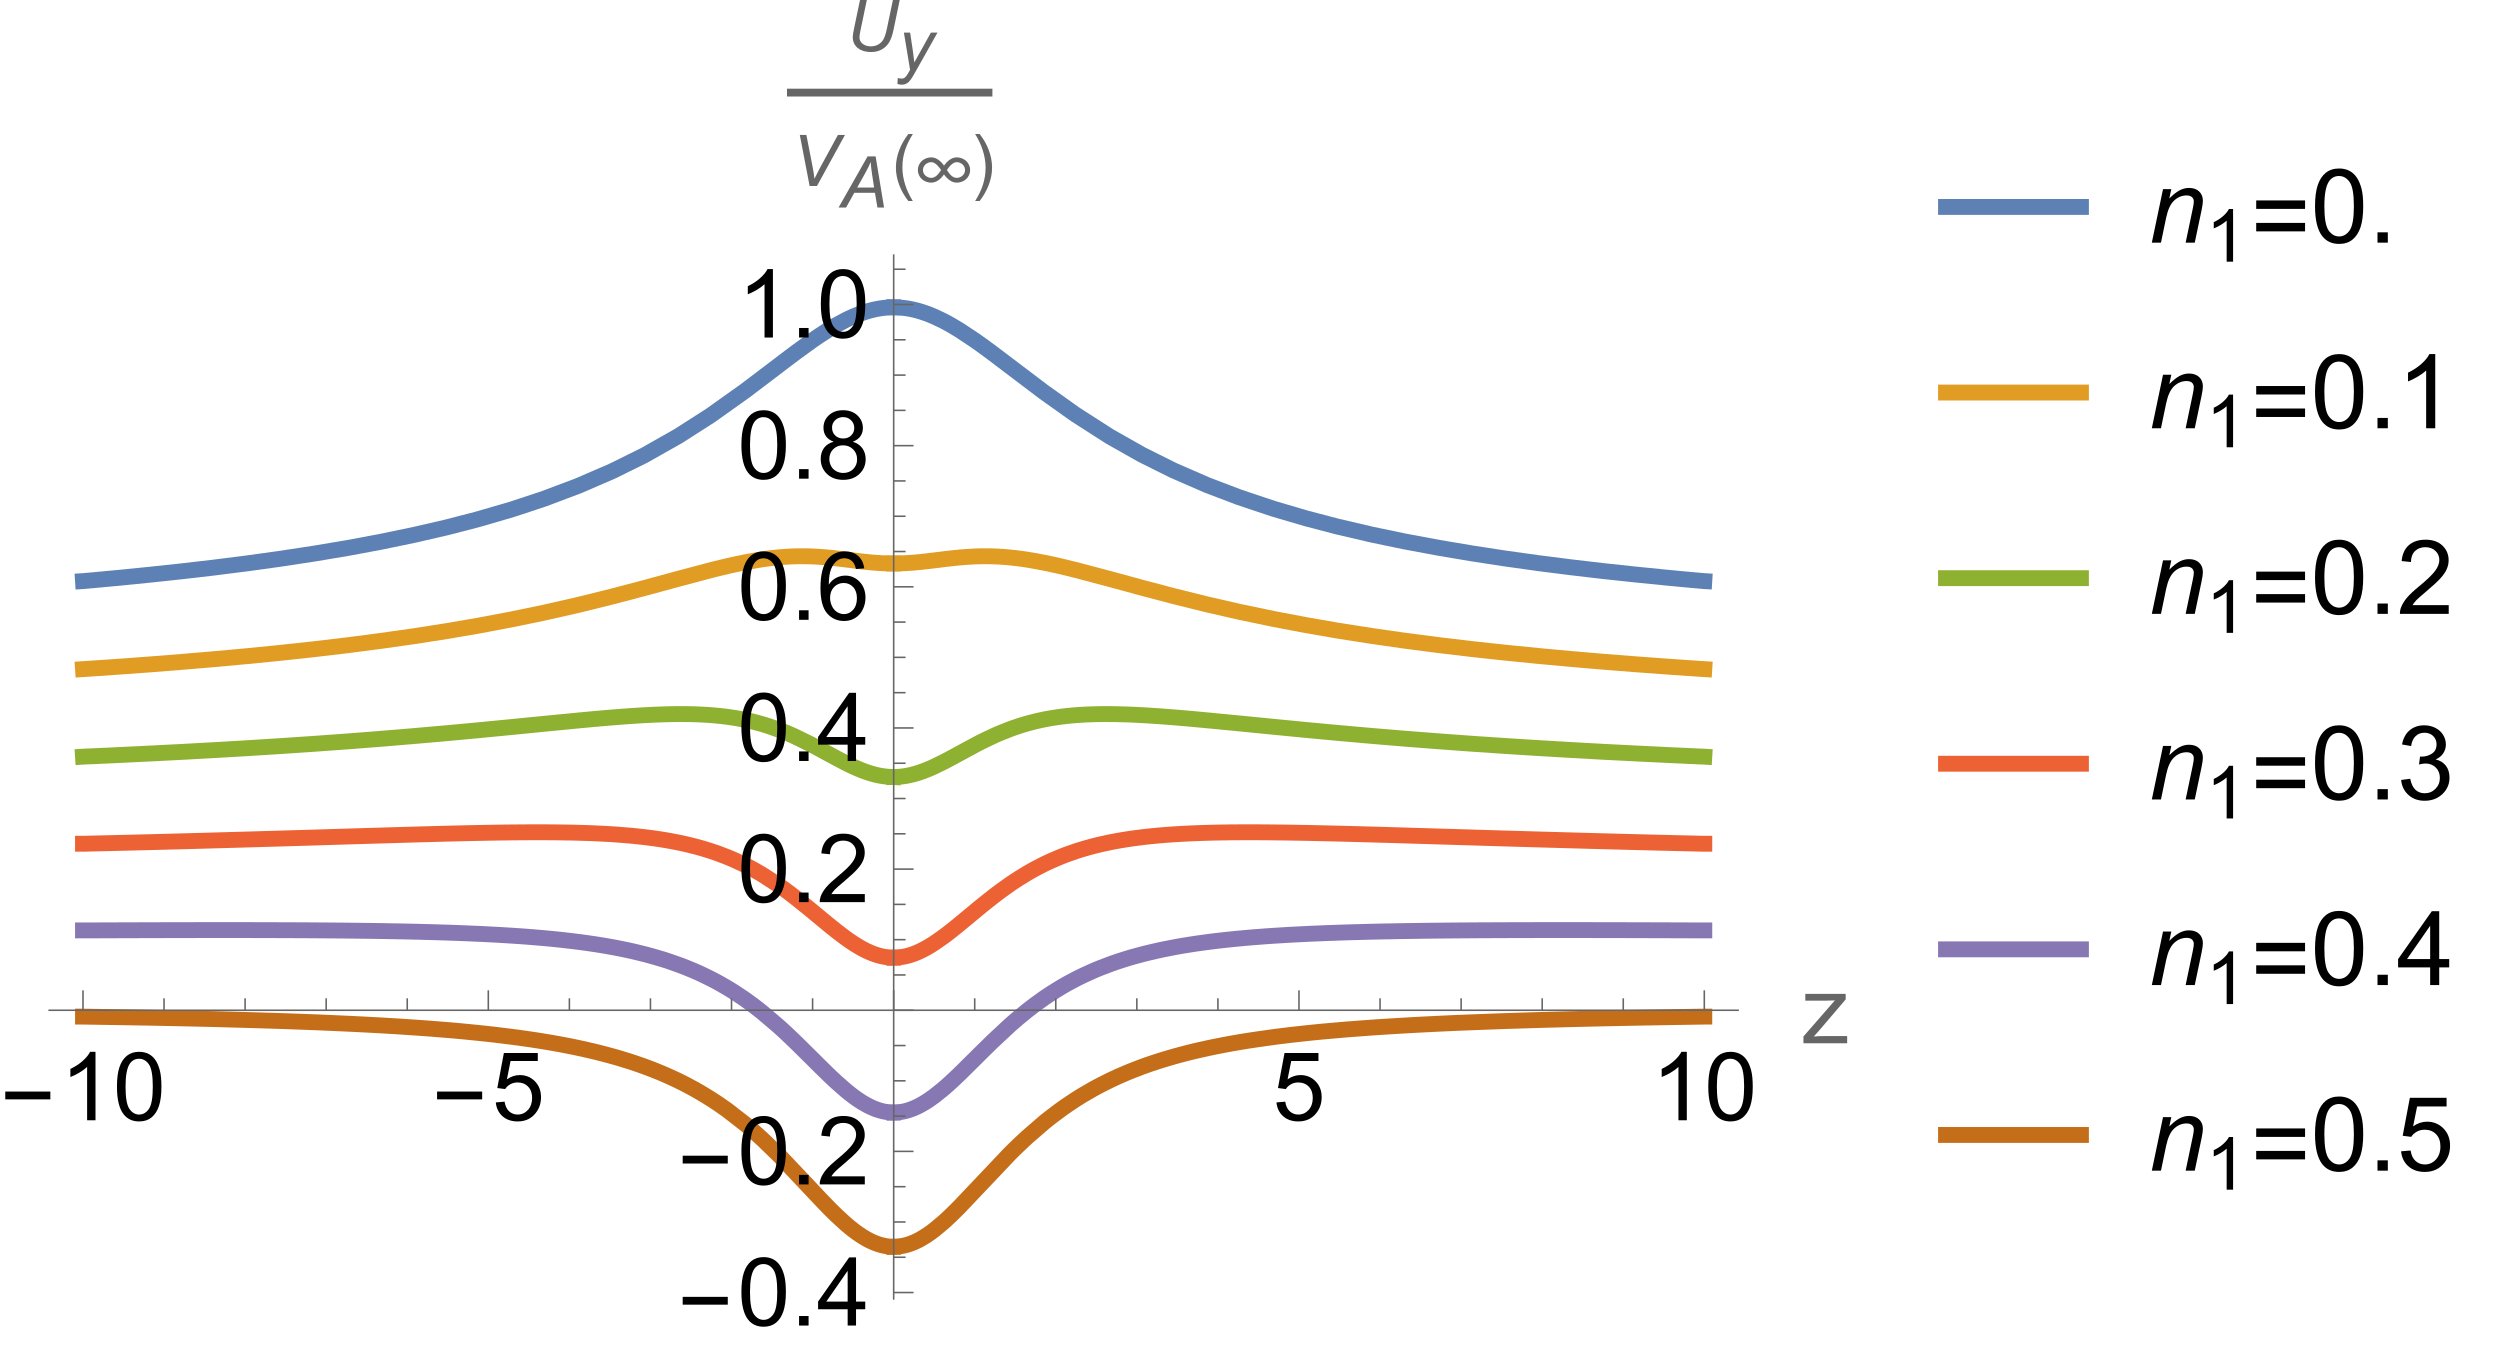 <?xml version="1.0" encoding="UTF-8"?>
<svg xmlns="http://www.w3.org/2000/svg" xmlns:xlink="http://www.w3.org/1999/xlink" width="315pt" height="171pt" viewBox="0 0 315 171" version="1.1">
<defs>
<g>
<symbol overflow="visible" id="glyph0-0">
<path style="stroke:none;" d="M 0.75 0 L 0.75 -9.598 L 5.25 -9.598 L 5.25 0 Z M 1.5 -0.75 L 4.5 -0.75 L 4.5 -8.848 L 1.5 -8.848 Z M 1.5 -0.75 "/>
</symbol>
<symbol overflow="visible" id="glyph0-1">
<path style="stroke:none;" d="M 6.344 -2.633 L 0.664 -2.633 L 0.664 -3.617 L 6.344 -3.617 Z M 6.344 -2.633 "/>
</symbol>
<symbol overflow="visible" id="glyph1-0">
<path style="stroke:none;" d="M 1.5 0 L 1.5 -7.5 L 7.5 -7.5 L 7.5 0 Z M 1.688 -0.188 L 7.312 -0.188 L 7.312 -7.312 L 1.688 -7.312 Z M 1.688 -0.188 "/>
</symbol>
<symbol overflow="visible" id="glyph1-1">
<path style="stroke:none;" d="M 4.469 0 L 3.414 0 L 3.414 -6.719 C 3.16 -6.477 2.828 -6.234 2.418 -5.992 C 2.004 -5.75 1.633 -5.57 1.305 -5.449 L 1.305 -6.469 C 1.895 -6.746 2.414 -7.082 2.852 -7.477 C 3.293 -7.871 3.609 -8.254 3.789 -8.625 L 4.469 -8.625 Z M 4.469 0 "/>
</symbol>
<symbol overflow="visible" id="glyph1-2">
<path style="stroke:none;" d="M 0.5 -4.234 C 0.5 -5.25 0.602 -6.07 0.812 -6.688 C 1.02 -7.309 1.332 -7.785 1.742 -8.121 C 2.156 -8.457 2.672 -8.625 3.297 -8.625 C 3.758 -8.625 4.164 -8.531 4.512 -8.348 C 4.859 -8.16 5.148 -7.895 5.375 -7.543 C 5.602 -7.195 5.777 -6.77 5.906 -6.266 C 6.035 -5.766 6.102 -5.086 6.102 -4.234 C 6.102 -3.227 5.996 -2.414 5.789 -1.797 C 5.582 -1.176 5.273 -0.699 4.859 -0.359 C 4.449 -0.023 3.93 0.148 3.297 0.148 C 2.469 0.148 1.82 -0.148 1.348 -0.742 C 0.781 -1.457 0.5 -2.625 0.5 -4.234 Z M 1.582 -4.234 C 1.582 -2.824 1.746 -1.887 2.078 -1.422 C 2.406 -0.953 2.812 -0.719 3.297 -0.719 C 3.781 -0.719 4.191 -0.953 4.52 -1.422 C 4.852 -1.891 5.016 -2.828 5.016 -4.234 C 5.016 -5.648 4.852 -6.59 4.52 -7.055 C 4.191 -7.52 3.781 -7.75 3.289 -7.75 C 2.805 -7.75 2.414 -7.547 2.125 -7.137 C 1.762 -6.613 1.582 -5.648 1.582 -4.234 Z M 1.582 -4.234 "/>
</symbol>
<symbol overflow="visible" id="glyph1-3">
<path style="stroke:none;" d="M 0.5 -2.25 L 1.605 -2.344 C 1.688 -1.805 1.879 -1.398 2.176 -1.129 C 2.477 -0.855 2.836 -0.719 3.258 -0.719 C 3.766 -0.719 4.195 -0.914 4.547 -1.297 C 4.898 -1.68 5.074 -2.188 5.074 -2.82 C 5.074 -3.422 4.906 -3.895 4.566 -4.242 C 4.23 -4.59 3.789 -4.766 3.242 -4.766 C 2.902 -4.766 2.594 -4.688 2.32 -4.531 C 2.047 -4.379 1.832 -4.18 1.676 -3.93 L 0.688 -4.062 L 1.516 -8.473 L 5.789 -8.473 L 5.789 -7.465 L 2.359 -7.465 L 1.898 -5.156 C 2.414 -5.516 2.953 -5.695 3.523 -5.695 C 4.273 -5.695 4.906 -5.438 5.422 -4.914 C 5.938 -4.395 6.195 -3.727 6.195 -2.914 C 6.195 -2.137 5.969 -1.461 5.516 -0.898 C 4.965 -0.203 4.211 0.148 3.258 0.148 C 2.477 0.148 1.84 -0.07 1.344 -0.508 C 0.852 -0.945 0.57 -1.527 0.5 -2.25 Z M 0.5 -2.25 "/>
</symbol>
<symbol overflow="visible" id="glyph1-4">
<path style="stroke:none;" d="M 0.234 0 L 0.234 -0.855 L 4.195 -5.402 C 3.746 -5.379 3.352 -5.367 3.008 -5.367 L 0.469 -5.367 L 0.469 -6.223 L 5.555 -6.223 L 5.555 -5.523 L 2.188 -1.578 L 1.535 -0.855 C 2.008 -0.891 2.453 -0.906 2.867 -0.906 L 5.742 -0.906 L 5.742 0 Z M 0.234 0 "/>
</symbol>
<symbol overflow="visible" id="glyph1-5">
<path style="stroke:none;" d="M 1.09 0 L 1.09 -1.203 L 2.289 -1.203 L 2.289 0 Z M 1.09 0 "/>
</symbol>
<symbol overflow="visible" id="glyph1-6">
<path style="stroke:none;" d="M 3.879 0 L 3.879 -2.055 L 0.152 -2.055 L 0.152 -3.023 L 4.07 -8.59 L 4.934 -8.59 L 4.934 -3.023 L 6.094 -3.023 L 6.094 -2.055 L 4.934 -2.055 L 4.934 0 Z M 3.879 -3.023 L 3.879 -6.898 L 1.188 -3.023 Z M 3.879 -3.023 "/>
</symbol>
<symbol overflow="visible" id="glyph1-7">
<path style="stroke:none;" d="M 6.039 -1.016 L 6.039 0 L 0.363 0 C 0.355 -0.254 0.398 -0.5 0.484 -0.734 C 0.629 -1.121 0.863 -1.5 1.18 -1.875 C 1.5 -2.25 1.961 -2.684 2.562 -3.176 C 3.496 -3.941 4.125 -4.547 4.453 -4.996 C 4.781 -5.441 4.945 -5.867 4.945 -6.266 C 4.945 -6.684 4.797 -7.035 4.496 -7.32 C 4.199 -7.609 3.809 -7.75 3.328 -7.75 C 2.82 -7.75 2.414 -7.602 2.109 -7.297 C 1.805 -6.992 1.648 -6.57 1.648 -6.031 L 0.562 -6.141 C 0.637 -6.949 0.914 -7.566 1.398 -7.988 C 1.883 -8.414 2.535 -8.625 3.352 -8.625 C 4.176 -8.625 4.828 -8.398 5.309 -7.938 C 5.789 -7.48 6.031 -6.914 6.031 -6.242 C 6.031 -5.898 5.961 -5.559 5.82 -5.227 C 5.68 -4.895 5.445 -4.547 5.117 -4.18 C 4.793 -3.812 4.25 -3.305 3.492 -2.664 C 2.859 -2.133 2.453 -1.773 2.273 -1.586 C 2.094 -1.395 1.945 -1.203 1.828 -1.016 Z M 6.039 -1.016 "/>
</symbol>
<symbol overflow="visible" id="glyph1-8">
<path style="stroke:none;" d="M 5.969 -6.484 L 4.922 -6.406 C 4.828 -6.82 4.695 -7.117 4.523 -7.305 C 4.238 -7.605 3.887 -7.758 3.469 -7.758 C 3.133 -7.758 2.836 -7.664 2.586 -7.477 C 2.254 -7.234 1.992 -6.883 1.797 -6.414 C 1.605 -5.949 1.508 -5.289 1.5 -4.43 C 1.754 -4.816 2.062 -5.102 2.43 -5.289 C 2.797 -5.477 3.184 -5.57 3.586 -5.57 C 4.289 -5.57 4.887 -5.312 5.383 -4.797 C 5.875 -4.277 6.125 -3.609 6.125 -2.789 C 6.125 -2.25 6.008 -1.75 5.773 -1.285 C 5.543 -0.824 5.223 -0.469 4.816 -0.223 C 4.41 0.023 3.949 0.148 3.434 0.148 C 2.555 0.148 1.836 -0.176 1.281 -0.824 C 0.727 -1.469 0.453 -2.535 0.453 -4.02 C 0.453 -5.68 0.758 -6.887 1.371 -7.641 C 1.906 -8.297 2.625 -8.625 3.531 -8.625 C 4.207 -8.625 4.762 -8.438 5.195 -8.055 C 5.625 -7.676 5.883 -7.156 5.969 -6.484 Z M 1.664 -2.781 C 1.664 -2.418 1.742 -2.07 1.895 -1.742 C 2.051 -1.41 2.266 -1.156 2.543 -0.98 C 2.82 -0.809 3.109 -0.719 3.414 -0.719 C 3.859 -0.719 4.242 -0.898 4.562 -1.258 C 4.883 -1.617 5.047 -2.109 5.047 -2.727 C 5.047 -3.32 4.887 -3.785 4.57 -4.129 C 4.254 -4.469 3.855 -4.641 3.375 -4.641 C 2.898 -4.641 2.492 -4.469 2.164 -4.129 C 1.832 -3.785 1.664 -3.336 1.664 -2.781 Z M 1.664 -2.781 "/>
</symbol>
<symbol overflow="visible" id="glyph1-9">
<path style="stroke:none;" d="M 2.121 -4.656 C 1.684 -4.816 1.359 -5.047 1.148 -5.344 C 0.938 -5.641 0.832 -5.996 0.832 -6.41 C 0.832 -7.035 1.055 -7.562 1.508 -7.984 C 1.957 -8.41 2.555 -8.625 3.297 -8.625 C 4.047 -8.625 4.652 -8.406 5.109 -7.973 C 5.566 -7.535 5.797 -7.008 5.797 -6.383 C 5.797 -5.984 5.691 -5.637 5.48 -5.34 C 5.273 -5.047 4.953 -4.82 4.531 -4.656 C 5.059 -4.484 5.457 -4.211 5.734 -3.828 C 6.008 -3.445 6.148 -2.984 6.148 -2.453 C 6.148 -1.719 5.887 -1.102 5.367 -0.602 C 4.848 -0.102 4.164 0.148 3.316 0.148 C 2.469 0.148 1.785 -0.105 1.266 -0.605 C 0.746 -1.109 0.484 -1.734 0.484 -2.484 C 0.484 -3.043 0.629 -3.512 0.91 -3.887 C 1.195 -4.266 1.598 -4.523 2.121 -4.656 Z M 1.91 -6.445 C 1.91 -6.039 2.039 -5.707 2.305 -5.449 C 2.566 -5.191 2.906 -5.062 3.32 -5.062 C 3.727 -5.062 4.062 -5.191 4.32 -5.445 C 4.582 -5.703 4.711 -6.016 4.711 -6.387 C 4.711 -6.773 4.578 -7.098 4.309 -7.363 C 4.043 -7.625 3.711 -7.758 3.312 -7.758 C 2.91 -7.758 2.574 -7.629 2.309 -7.371 C 2.043 -7.113 1.91 -6.805 1.91 -6.445 Z M 1.57 -2.477 C 1.57 -2.176 1.641 -1.887 1.785 -1.605 C 1.926 -1.324 2.141 -1.105 2.422 -0.953 C 2.703 -0.797 3.004 -0.719 3.328 -0.719 C 3.832 -0.719 4.25 -0.883 4.578 -1.207 C 4.906 -1.531 5.07 -1.945 5.07 -2.445 C 5.07 -2.953 4.898 -3.371 4.562 -3.703 C 4.223 -4.035 3.801 -4.203 3.293 -4.203 C 2.797 -4.203 2.387 -4.039 2.059 -3.711 C 1.734 -3.383 1.57 -2.969 1.57 -2.477 Z M 1.57 -2.477 "/>
</symbol>
<symbol overflow="visible" id="glyph2-0">
<path style="stroke:none;" d="M 1.125 0 L 1.125 -5.625 L 5.625 -5.625 L 5.625 0 Z M 1.266 -0.141 L 5.484 -0.141 L 5.484 -5.484 L 1.266 -5.484 Z M 1.266 -0.141 "/>
</symbol>
<symbol overflow="visible" id="glyph2-1">
<path style="stroke:none;" d="M 1.785 -6.441 L 2.645 -6.441 L 1.82 -2.484 C 1.754 -2.156 1.719 -1.91 1.719 -1.754 C 1.719 -1.406 1.855 -1.129 2.125 -0.918 C 2.398 -0.707 2.742 -0.602 3.156 -0.602 C 3.484 -0.602 3.789 -0.676 4.07 -0.828 C 4.355 -0.98 4.578 -1.203 4.742 -1.492 C 4.906 -1.785 5.055 -2.254 5.188 -2.895 L 5.93 -6.441 L 6.789 -6.441 L 6.004 -2.664 C 5.867 -2.02 5.691 -1.508 5.473 -1.133 C 5.25 -0.754 4.945 -0.453 4.559 -0.227 C 4.168 0 3.715 0.113 3.199 0.113 C 2.711 0.113 2.293 0.035 1.938 -0.129 C 1.582 -0.289 1.312 -0.512 1.137 -0.797 C 0.961 -1.078 0.871 -1.402 0.871 -1.762 C 0.871 -1.988 0.93 -2.375 1.051 -2.926 Z M 1.785 -6.441 "/>
</symbol>
<symbol overflow="visible" id="glyph2-2">
<path style="stroke:none;" d="M 0 1.801 L 0.047 1.055 C 0.211 1.102 0.371 1.125 0.527 1.125 C 0.688 1.125 0.82 1.09 0.918 1.016 C 1.047 0.918 1.188 0.738 1.34 0.469 L 1.594 0.012 L 0.816 -4.668 L 1.602 -4.668 L 1.953 -2.309 C 2.023 -1.844 2.082 -1.375 2.133 -0.91 L 4.219 -4.668 L 5.051 -4.668 L 2.074 0.621 C 1.789 1.137 1.531 1.477 1.309 1.645 C 1.086 1.812 0.832 1.895 0.539 1.895 C 0.355 1.895 0.176 1.863 0 1.801 Z M 0 1.801 "/>
</symbol>
<symbol overflow="visible" id="glyph2-3">
<path style="stroke:none;" d="M 2.355 0 L 1.117 -6.441 L 1.945 -6.441 L 2.695 -2.602 C 2.832 -1.906 2.922 -1.344 2.961 -0.914 C 3.23 -1.465 3.453 -1.902 3.625 -2.223 L 5.922 -6.441 L 6.812 -6.441 L 3.277 0 Z M 2.355 0 "/>
</symbol>
<symbol overflow="visible" id="glyph2-4">
<path style="stroke:none;" d="M -0.18 0 L 3.473 -6.441 L 4.488 -6.441 L 5.551 0 L 4.715 0 L 4.402 -1.855 L 1.797 -1.855 L 0.766 0 Z M 2.168 -2.52 L 4.297 -2.52 L 4.047 -4.137 C 3.949 -4.777 3.891 -5.312 3.867 -5.738 C 3.719 -5.371 3.508 -4.934 3.227 -4.426 Z M 2.168 -2.52 "/>
</symbol>
<symbol overflow="visible" id="glyph3-0">
<path style="stroke:none;" d="M 0.562 0 L 0.562 -7.199 L 3.938 -7.199 L 3.938 0 Z M 1.125 -0.562 L 3.375 -0.562 L 3.375 -6.637 L 1.125 -6.637 Z M 1.125 -0.562 "/>
</symbol>
<symbol overflow="visible" id="glyph3-1">
<path style="stroke:none;" d="M 2.672 1.891 L 2.105 1.891 C 1.871 1.59 1.656 1.273 1.465 0.941 C 1.273 0.609 1.109 0.266 0.973 -0.094 C 0.836 -0.449 0.727 -0.816 0.652 -1.191 C 0.578 -1.566 0.539 -1.945 0.539 -2.328 C 0.539 -2.719 0.578 -3.102 0.656 -3.473 C 0.73 -3.848 0.836 -4.211 0.977 -4.566 C 1.113 -4.922 1.277 -5.266 1.469 -5.598 C 1.66 -5.93 1.875 -6.246 2.105 -6.551 L 2.672 -6.551 C 2.465 -6.211 2.277 -5.879 2.113 -5.547 C 1.949 -5.219 1.812 -4.883 1.699 -4.543 C 1.59 -4.199 1.504 -3.848 1.445 -3.488 C 1.387 -3.125 1.359 -2.742 1.359 -2.336 C 1.359 -1.961 1.391 -1.59 1.453 -1.223 C 1.516 -0.852 1.605 -0.488 1.719 -0.133 C 1.832 0.223 1.969 0.57 2.133 0.906 C 2.293 1.246 2.473 1.574 2.672 1.891 Z M 2.672 1.891 "/>
</symbol>
<symbol overflow="visible" id="glyph3-2">
<path style="stroke:none;" d="M 5.207 -0.426 C 5.047 -0.426 4.891 -0.453 4.746 -0.504 C 4.602 -0.555 4.461 -0.625 4.328 -0.719 C 4.195 -0.812 4.066 -0.922 3.945 -1.047 C 3.824 -1.172 3.707 -1.309 3.598 -1.461 C 3.492 -1.309 3.375 -1.172 3.258 -1.043 C 3.137 -0.914 3.008 -0.809 2.875 -0.715 C 2.742 -0.625 2.602 -0.555 2.457 -0.504 C 2.309 -0.453 2.156 -0.426 1.996 -0.426 C 1.758 -0.426 1.535 -0.469 1.328 -0.551 C 1.121 -0.633 0.945 -0.742 0.793 -0.887 C 0.641 -1.031 0.523 -1.199 0.438 -1.395 C 0.352 -1.586 0.309 -1.793 0.309 -2.016 C 0.309 -2.238 0.352 -2.449 0.438 -2.641 C 0.527 -2.836 0.648 -3.004 0.797 -3.148 C 0.949 -3.289 1.125 -3.402 1.332 -3.484 C 1.535 -3.566 1.758 -3.609 1.996 -3.609 C 2.156 -3.609 2.309 -3.582 2.457 -3.531 C 2.602 -3.48 2.742 -3.41 2.879 -3.316 C 3.012 -3.227 3.141 -3.117 3.262 -2.992 C 3.383 -2.863 3.496 -2.727 3.602 -2.574 C 3.711 -2.723 3.828 -2.863 3.945 -2.988 C 4.066 -3.113 4.191 -3.223 4.328 -3.316 C 4.461 -3.406 4.602 -3.48 4.746 -3.531 C 4.891 -3.582 5.047 -3.609 5.207 -3.609 C 5.445 -3.609 5.664 -3.566 5.871 -3.484 C 6.078 -3.402 6.254 -3.289 6.406 -3.148 C 6.555 -3.004 6.676 -2.836 6.762 -2.641 C 6.852 -2.449 6.895 -2.238 6.895 -2.016 C 6.895 -1.793 6.852 -1.586 6.766 -1.395 C 6.68 -1.199 6.559 -1.031 6.41 -0.887 C 6.258 -0.742 6.078 -0.633 5.875 -0.551 C 5.668 -0.469 5.445 -0.426 5.207 -0.426 Z M 5.207 -3.008 C 5.074 -3.008 4.949 -2.973 4.824 -2.906 C 4.703 -2.836 4.586 -2.754 4.484 -2.652 C 4.379 -2.551 4.281 -2.445 4.195 -2.328 C 4.109 -2.215 4.031 -2.109 3.969 -2.016 C 4.043 -1.902 4.121 -1.789 4.203 -1.676 C 4.281 -1.562 4.371 -1.461 4.469 -1.363 C 4.566 -1.27 4.676 -1.188 4.797 -1.125 C 4.918 -1.062 5.055 -1.027 5.207 -1.027 C 5.348 -1.027 5.48 -1.055 5.609 -1.109 C 5.738 -1.16 5.848 -1.23 5.945 -1.32 C 6.039 -1.41 6.113 -1.516 6.172 -1.633 C 6.227 -1.754 6.254 -1.883 6.254 -2.016 C 6.254 -2.152 6.227 -2.281 6.172 -2.398 C 6.113 -2.52 6.039 -2.625 5.945 -2.715 C 5.848 -2.805 5.738 -2.875 5.609 -2.926 C 5.48 -2.98 5.348 -3.008 5.207 -3.008 Z M 1.996 -3.008 C 1.855 -3.008 1.719 -2.98 1.594 -2.926 C 1.465 -2.875 1.355 -2.805 1.258 -2.715 C 1.164 -2.625 1.09 -2.52 1.031 -2.398 C 0.977 -2.277 0.949 -2.152 0.949 -2.016 C 0.949 -1.883 0.977 -1.754 1.031 -1.633 C 1.086 -1.516 1.164 -1.41 1.258 -1.32 C 1.355 -1.23 1.465 -1.16 1.594 -1.109 C 1.719 -1.055 1.855 -1.027 1.996 -1.027 C 2.105 -1.027 2.211 -1.047 2.309 -1.082 C 2.406 -1.121 2.492 -1.168 2.574 -1.227 C 2.652 -1.285 2.73 -1.352 2.801 -1.43 C 2.871 -1.508 2.934 -1.586 2.992 -1.664 C 3.031 -1.715 3.066 -1.77 3.105 -1.824 C 3.141 -1.879 3.184 -1.945 3.234 -2.016 C 3.172 -2.109 3.094 -2.215 3.008 -2.328 C 2.922 -2.441 2.824 -2.551 2.719 -2.652 C 2.613 -2.754 2.5 -2.836 2.379 -2.906 C 2.254 -2.973 2.125 -3.008 1.996 -3.008 Z M 1.996 -3.008 "/>
</symbol>
<symbol overflow="visible" id="glyph3-3">
<path style="stroke:none;" d="M 2.457 -2.328 C 2.457 -1.941 2.418 -1.562 2.344 -1.188 C 2.266 -0.816 2.16 -0.453 2.023 -0.098 C 1.883 0.258 1.719 0.602 1.527 0.934 C 1.336 1.266 1.125 1.586 0.891 1.891 L 0.324 1.891 C 0.531 1.555 0.715 1.223 0.879 0.891 C 1.043 0.562 1.18 0.223 1.293 -0.117 C 1.402 -0.461 1.488 -0.812 1.551 -1.18 C 1.609 -1.543 1.641 -1.922 1.641 -2.32 C 1.641 -2.695 1.609 -3.066 1.543 -3.438 C 1.48 -3.805 1.395 -4.168 1.277 -4.523 C 1.164 -4.879 1.027 -5.227 0.863 -5.566 C 0.699 -5.906 0.523 -6.234 0.324 -6.551 L 0.891 -6.551 C 1.125 -6.254 1.34 -5.938 1.535 -5.605 C 1.727 -5.273 1.891 -4.926 2.027 -4.566 C 2.164 -4.207 2.27 -3.84 2.344 -3.465 C 2.418 -3.09 2.457 -2.711 2.457 -2.328 Z M 2.457 -2.328 "/>
</symbol>
<symbol overflow="visible" id="glyph4-0">
<path style="stroke:none;" d="M 1.625 0 L 1.625 -8.125 L 8.125 -8.125 L 8.125 0 Z M 1.828 -0.203 L 7.922 -0.203 L 7.922 -7.922 L 1.828 -7.922 Z M 1.828 -0.203 "/>
</symbol>
<symbol overflow="visible" id="glyph4-1">
<path style="stroke:none;" d="M 0.43 0 L 1.84 -6.742 L 2.883 -6.742 L 2.633 -5.566 C 3.086 -6.027 3.512 -6.363 3.902 -6.578 C 4.297 -6.789 4.699 -6.895 5.109 -6.895 C 5.656 -6.895 6.086 -6.746 6.395 -6.449 C 6.707 -6.152 6.863 -5.758 6.863 -5.262 C 6.863 -5.012 6.809 -4.617 6.695 -4.082 L 5.84 0 L 4.691 0 L 5.586 -4.273 C 5.676 -4.688 5.719 -4.992 5.719 -5.191 C 5.719 -5.418 5.641 -5.598 5.488 -5.738 C 5.332 -5.879 5.109 -5.949 4.816 -5.949 C 4.23 -5.949 3.707 -5.734 3.246 -5.312 C 2.789 -4.891 2.449 -4.164 2.234 -3.137 L 1.582 0 Z M 0.43 0 "/>
</symbol>
<symbol overflow="visible" id="glyph5-0">
<path style="stroke:none;" d="M 1.152 0 L 1.152 -5.77 L 5.77 -5.77 L 5.77 0 Z M 1.297 -0.145 L 5.625 -0.145 L 5.625 -5.625 L 1.297 -5.625 Z M 1.297 -0.145 "/>
</symbol>
<symbol overflow="visible" id="glyph5-1">
<path style="stroke:none;" d="M 3.438 0 L 2.629 0 L 2.629 -5.168 C 2.434 -4.984 2.176 -4.797 1.859 -4.609 C 1.543 -4.426 1.258 -4.285 1.004 -4.191 L 1.004 -4.977 C 1.457 -5.188 1.855 -5.445 2.195 -5.75 C 2.535 -6.055 2.773 -6.348 2.914 -6.633 L 3.438 -6.633 Z M 3.438 0 "/>
</symbol>
<symbol overflow="visible" id="glyph6-0">
<path style="stroke:none;" d="M 0.812 0 L 0.812 -10.398 L 5.688 -10.398 L 5.688 0 Z M 1.625 -0.812 L 4.875 -0.812 L 4.875 -9.586 L 1.625 -9.586 Z M 1.625 -0.812 "/>
</symbol>
<symbol overflow="visible" id="glyph6-1">
<path style="stroke:none;" d="M 6.875 -4.254 L 0.719 -4.254 L 0.719 -5.32 L 6.875 -5.32 Z M 6.875 -1.422 L 0.719 -1.422 L 0.719 -2.488 L 6.875 -2.488 Z M 6.875 -1.422 "/>
</symbol>
<symbol overflow="visible" id="glyph7-0">
<path style="stroke:none;" d="M 1.625 0 L 1.625 -8.125 L 8.125 -8.125 L 8.125 0 Z M 1.828 -0.203 L 7.922 -0.203 L 7.922 -7.922 L 1.828 -7.922 Z M 1.828 -0.203 "/>
</symbol>
<symbol overflow="visible" id="glyph7-1">
<path style="stroke:none;" d="M 0.539 -4.59 C 0.539 -5.691 0.652 -6.574 0.879 -7.246 C 1.105 -7.918 1.441 -8.434 1.887 -8.797 C 2.336 -9.16 2.898 -9.344 3.574 -9.344 C 4.074 -9.344 4.512 -9.242 4.887 -9.043 C 5.266 -8.84 5.574 -8.551 5.82 -8.172 C 6.066 -7.793 6.258 -7.332 6.398 -6.789 C 6.539 -6.246 6.609 -5.512 6.609 -4.59 C 6.609 -3.496 6.496 -2.617 6.273 -1.945 C 6.047 -1.273 5.711 -0.758 5.266 -0.391 C 4.82 -0.023 4.254 0.16 3.574 0.16 C 2.676 0.16 1.973 -0.164 1.461 -0.805 C 0.848 -1.578 0.539 -2.84 0.539 -4.59 Z M 1.715 -4.59 C 1.715 -3.062 1.895 -2.047 2.25 -1.539 C 2.609 -1.035 3.051 -0.781 3.574 -0.781 C 4.098 -0.781 4.539 -1.035 4.898 -1.543 C 5.254 -2.051 5.434 -3.066 5.434 -4.59 C 5.434 -6.121 5.254 -7.141 4.898 -7.641 C 4.539 -8.145 4.094 -8.398 3.562 -8.398 C 3.035 -8.398 2.617 -8.176 2.305 -7.73 C 1.91 -7.164 1.715 -6.117 1.715 -4.59 Z M 1.715 -4.59 "/>
</symbol>
<symbol overflow="visible" id="glyph7-2">
<path style="stroke:none;" d="M 1.18 0 L 1.18 -1.301 L 2.48 -1.301 L 2.48 0 Z M 1.18 0 "/>
</symbol>
<symbol overflow="visible" id="glyph7-3">
<path style="stroke:none;" d="M 4.844 0 L 3.699 0 L 3.699 -7.281 C 3.426 -7.02 3.066 -6.758 2.617 -6.492 C 2.172 -6.23 1.77 -6.035 1.414 -5.902 L 1.414 -7.008 C 2.055 -7.309 2.613 -7.672 3.09 -8.102 C 3.57 -8.527 3.906 -8.941 4.105 -9.344 L 4.844 -9.344 Z M 4.844 0 "/>
</symbol>
<symbol overflow="visible" id="glyph7-4">
<path style="stroke:none;" d="M 6.543 -1.098 L 6.543 0 L 0.395 0 C 0.387 -0.273 0.43 -0.539 0.527 -0.793 C 0.684 -1.211 0.934 -1.625 1.277 -2.031 C 1.625 -2.438 2.121 -2.906 2.773 -3.441 C 3.785 -4.27 4.469 -4.926 4.824 -5.41 C 5.18 -5.895 5.359 -6.355 5.359 -6.785 C 5.359 -7.238 5.195 -7.621 4.871 -7.93 C 4.547 -8.242 4.125 -8.398 3.605 -8.398 C 3.055 -8.398 2.617 -8.234 2.285 -7.902 C 1.953 -7.574 1.789 -7.117 1.785 -6.531 L 0.609 -6.652 C 0.691 -7.527 0.992 -8.195 1.516 -8.656 C 2.043 -9.113 2.746 -9.344 3.633 -9.344 C 4.523 -9.344 5.23 -9.098 5.75 -8.602 C 6.27 -8.105 6.531 -7.492 6.531 -6.762 C 6.531 -6.387 6.457 -6.023 6.305 -5.664 C 6.152 -5.305 5.898 -4.922 5.543 -4.527 C 5.191 -4.129 4.605 -3.582 3.781 -2.887 C 3.098 -2.312 2.656 -1.922 2.461 -1.719 C 2.266 -1.512 2.109 -1.305 1.98 -1.098 Z M 6.543 -1.098 "/>
</symbol>
<symbol overflow="visible" id="glyph7-5">
<path style="stroke:none;" d="M 0.547 -2.457 L 1.688 -2.609 C 1.82 -1.961 2.043 -1.496 2.359 -1.211 C 2.672 -0.926 3.059 -0.781 3.512 -0.781 C 4.047 -0.781 4.5 -0.969 4.871 -1.34 C 5.242 -1.711 5.426 -2.172 5.426 -2.723 C 5.426 -3.246 5.258 -3.68 4.914 -4.02 C 4.57 -4.359 4.133 -4.531 3.605 -4.531 C 3.391 -4.531 3.121 -4.488 2.801 -4.406 L 2.926 -5.406 C 3.004 -5.398 3.062 -5.395 3.109 -5.395 C 3.598 -5.395 4.035 -5.523 4.426 -5.777 C 4.812 -6.031 5.008 -6.422 5.008 -6.949 C 5.008 -7.367 4.867 -7.715 4.582 -7.992 C 4.301 -8.266 3.934 -8.406 3.484 -8.406 C 3.039 -8.406 2.672 -8.266 2.375 -7.984 C 2.078 -7.707 1.887 -7.289 1.805 -6.727 L 0.66 -6.93 C 0.801 -7.695 1.117 -8.293 1.613 -8.711 C 2.109 -9.133 2.723 -9.344 3.461 -9.344 C 3.969 -9.344 4.434 -9.234 4.863 -9.016 C 5.289 -8.797 5.617 -8.5 5.844 -8.125 C 6.07 -7.75 6.184 -7.348 6.184 -6.926 C 6.184 -6.523 6.074 -6.156 5.859 -5.828 C 5.645 -5.496 5.324 -5.234 4.898 -5.039 C 5.449 -4.914 5.879 -4.648 6.184 -4.25 C 6.488 -3.852 6.641 -3.348 6.641 -2.75 C 6.641 -1.938 6.344 -1.246 5.75 -0.684 C 5.156 -0.117 4.41 0.164 3.504 0.164 C 2.688 0.164 2.008 -0.078 1.469 -0.566 C 0.93 -1.051 0.621 -1.684 0.547 -2.457 Z M 0.547 -2.457 "/>
</symbol>
<symbol overflow="visible" id="glyph7-6">
<path style="stroke:none;" d="M 4.203 0 L 4.203 -2.227 L 0.164 -2.227 L 0.164 -3.273 L 4.41 -9.305 L 5.344 -9.305 L 5.344 -3.273 L 6.602 -3.273 L 6.602 -2.227 L 5.344 -2.227 L 5.344 0 Z M 4.203 -3.273 L 4.203 -7.473 L 1.289 -3.273 Z M 4.203 -3.273 "/>
</symbol>
<symbol overflow="visible" id="glyph7-7">
<path style="stroke:none;" d="M 0.539 -2.438 L 1.738 -2.539 C 1.828 -1.953 2.035 -1.516 2.359 -1.223 C 2.684 -0.93 3.07 -0.781 3.531 -0.781 C 4.078 -0.781 4.547 -0.988 4.926 -1.402 C 5.305 -1.816 5.496 -2.367 5.496 -3.055 C 5.496 -3.707 5.312 -4.219 4.949 -4.594 C 4.582 -4.973 4.102 -5.16 3.512 -5.16 C 3.141 -5.16 2.809 -5.078 2.516 -4.91 C 2.219 -4.742 1.984 -4.527 1.816 -4.258 L 0.742 -4.398 L 1.645 -9.18 L 6.273 -9.18 L 6.273 -8.086 L 2.559 -8.086 L 2.055 -5.586 C 2.613 -5.977 3.203 -6.172 3.816 -6.172 C 4.629 -6.172 5.312 -5.887 5.871 -5.324 C 6.43 -4.762 6.711 -4.039 6.711 -3.156 C 6.711 -2.312 6.465 -1.586 5.973 -0.973 C 5.375 -0.219 4.562 0.16 3.531 0.16 C 2.684 0.16 1.992 -0.078 1.457 -0.551 C 0.922 -1.027 0.617 -1.656 0.539 -2.438 Z M 0.539 -2.438 "/>
</symbol>
</g>
<clipPath id="clip1">
  <path d="M 6 31.922 L 122 31.922 L 122 83 L 6 83 Z M 6 31.922 "/>
</clipPath>
<clipPath id="clip2">
  <path d="M 103 31.922 L 219.121 31.922 L 219.121 83 L 103 83 Z M 103 31.922 "/>
</clipPath>
<clipPath id="clip3">
  <path d="M 6 60 L 122 60 L 122 94 L 6 94 Z M 6 60 "/>
</clipPath>
<clipPath id="clip4">
  <path d="M 103 60 L 219.121 60 L 219.121 94 L 103 94 Z M 103 60 "/>
</clipPath>
<clipPath id="clip5">
  <path d="M 6 80 L 122 80 L 122 108 L 6 108 Z M 6 80 "/>
</clipPath>
<clipPath id="clip6">
  <path d="M 103 80 L 219.121 80 L 219.121 108 L 103 108 Z M 103 80 "/>
</clipPath>
<clipPath id="clip7">
  <path d="M 6 95 L 122 95 L 122 130 L 6 130 Z M 6 95 "/>
</clipPath>
<clipPath id="clip8">
  <path d="M 103 95 L 219.121 95 L 219.121 130 L 103 130 Z M 103 95 "/>
</clipPath>
<clipPath id="clip9">
  <path d="M 6 108 L 122 108 L 122 150 L 6 150 Z M 6 108 "/>
</clipPath>
<clipPath id="clip10">
  <path d="M 103 108 L 219.121 108 L 219.121 150 L 103 150 Z M 103 108 "/>
</clipPath>
<clipPath id="clip11">
  <path d="M 6 118 L 122 118 L 122 163.68 L 6 163.68 Z M 6 118 "/>
</clipPath>
<clipPath id="clip12">
  <path d="M 103 118 L 219.121 118 L 219.121 163.68 L 103 163.68 Z M 103 118 "/>
</clipPath>
<clipPath id="clip13">
  <path d="M 244.078 24 L 264 24 L 264 28 L 244.078 28 Z M 244.078 24 "/>
</clipPath>
<clipPath id="clip14">
  <path d="M 244.078 48 L 264 48 L 264 51 L 244.078 51 Z M 244.078 48 "/>
</clipPath>
<clipPath id="clip15">
  <path d="M 244.078 71 L 264 71 L 264 75 L 244.078 75 Z M 244.078 71 "/>
</clipPath>
<clipPath id="clip16">
  <path d="M 244.078 94 L 264 94 L 264 98 L 244.078 98 Z M 244.078 94 "/>
</clipPath>
<clipPath id="clip17">
  <path d="M 244.078 118 L 264 118 L 264 122 L 244.078 122 Z M 244.078 118 "/>
</clipPath>
<clipPath id="clip18">
  <path d="M 244.078 141 L 264 141 L 264 145 L 244.078 145 Z M 244.078 141 "/>
</clipPath>
</defs>
<g id="surface156">
<g clip-path="url(#clip1)" clip-rule="nonzero">
<path style="fill:none;stroke-width:2;stroke-linecap:square;stroke-linejoin:miter;stroke:rgb(36.841%,50.678%,70.98%);stroke-opacity:1;stroke-miterlimit:3.25;" d="M 10.457 73.219 L 10.582 73.211 L 10.957 73.176 L 11.457 73.133 L 12.461 73.039 L 14.465 72.852 L 18.812 72.422 L 22.871 71.988 L 26.852 71.527 L 31.168 70.98 L 35.195 70.422 L 39.562 69.758 L 43.848 69.039 L 47.848 68.293 L 52.184 67.395 L 56.23 66.461 L 60.199 65.434 L 64.504 64.18 L 68.52 62.852 L 72.875 61.211 L 77.148 59.363 L 81.137 57.395 L 85.461 54.949 L 89.496 52.367 L 93.871 49.254 L 98.164 46 L 98.227 45.949 L 98.414 45.809 L 98.664 45.617 L 99.164 45.238 L 100.164 44.484 L 102.168 43.027 L 102.234 42.98 L 102.305 42.93 L 102.441 42.836 L 102.711 42.648 L 103.254 42.281 L 104.34 41.578 L 104.406 41.539 L 104.477 41.496 L 104.609 41.41 L 104.883 41.25 L 105.426 40.934 L 106.512 40.348 L 106.637 40.285 L 106.766 40.223 L 107.02 40.102 L 107.523 39.871 L 107.59 39.844 L 107.652 39.816 L 107.777 39.766 L 108.031 39.66 L 108.539 39.469 L 108.602 39.449 L 108.664 39.426 L 108.793 39.383 L 109.047 39.301 L 109.109 39.277 L 109.172 39.258 L 109.297 39.223 L 109.551 39.148 L 109.617 39.133 L 109.68 39.113 L 109.805 39.082 L 110.059 39.02 L 110.121 39.008 L 110.188 38.992 L 110.312 38.965 L 110.566 38.914 L 110.691 38.891 L 110.812 38.871 L 110.875 38.859 L 110.938 38.852 L 111.062 38.832 L 111.375 38.793 L 111.434 38.785 L 111.559 38.773 L 111.621 38.77 L 111.684 38.762 L 111.871 38.75 L 111.934 38.742 L 111.996 38.742 L 112.055 38.738 L 112.18 38.73 L 112.242 38.73 L 112.305 38.727 L 112.43 38.727 L 112.492 38.723 L 112.535 38.723 "/>
</g>
<g clip-path="url(#clip2)" clip-rule="nonzero">
<path style="fill:none;stroke-width:2;stroke-linecap:square;stroke-linejoin:miter;stroke:rgb(36.841%,50.678%,70.98%);stroke-opacity:1;stroke-miterlimit:3.25;" d="M 112.664 38.723 L 112.801 38.727 L 112.926 38.727 L 113.051 38.734 L 113.113 38.734 L 113.238 38.742 L 113.297 38.746 L 113.422 38.754 L 113.547 38.766 L 113.609 38.77 L 113.672 38.777 L 113.797 38.789 L 113.859 38.797 L 113.918 38.805 L 114.168 38.836 L 114.293 38.855 L 114.539 38.898 L 114.609 38.91 L 114.676 38.922 L 114.809 38.949 L 115.078 39.008 L 115.148 39.023 L 115.348 39.07 L 115.617 39.141 L 115.688 39.16 L 115.887 39.219 L 116.156 39.301 L 116.695 39.484 L 116.766 39.508 L 116.832 39.531 L 116.965 39.582 L 117.234 39.688 L 117.773 39.918 L 118.852 40.434 L 118.918 40.465 L 118.98 40.5 L 119.105 40.562 L 119.355 40.699 L 119.859 40.98 L 120.867 41.582 L 122.879 42.918 L 122.945 42.965 L 123.016 43.016 L 123.148 43.109 L 123.969 43.695 L 125.059 44.5 L 127.238 46.152 L 131.52 49.395 L 135.516 52.238 L 139.848 55.016 L 143.891 57.301 L 147.852 59.273 L 152.152 61.145 L 156.164 62.668 L 160.516 64.121 L 164.578 65.316 L 168.559 66.359 L 172.879 67.367 L 176.91 68.207 L 181.281 69.023 L 185.57 69.746 L 189.57 70.359 L 193.906 70.965 L 197.957 71.48 L 201.93 71.945 L 206.238 72.406 L 210.258 72.809 L 210.328 72.812 L 210.398 72.82 L 210.535 72.836 L 210.816 72.859 L 211.379 72.914 L 212.5 73.02 L 212.57 73.023 L 212.641 73.031 L 212.781 73.043 L 213.062 73.07 L 213.621 73.121 L 213.691 73.125 L 213.762 73.133 L 213.902 73.145 L 214.184 73.172 L 214.254 73.176 L 214.324 73.184 L 214.465 73.195 L 214.535 73.203 L 214.605 73.207 L 214.676 73.215 L 214.742 73.219 "/>
</g>
<g clip-path="url(#clip3)" clip-rule="nonzero">
<path style="fill:none;stroke-width:2;stroke-linecap:square;stroke-linejoin:miter;stroke:rgb(88.072%,61.105%,14.205%);stroke-opacity:1;stroke-miterlimit:3.25;" d="M 10.457 84.309 L 10.957 84.277 L 11.457 84.242 L 12.461 84.176 L 14.465 84.039 L 18.812 83.723 L 22.871 83.402 L 26.852 83.066 L 31.168 82.672 L 35.195 82.273 L 39.562 81.801 L 43.848 81.293 L 47.848 80.773 L 52.184 80.16 L 56.23 79.527 L 60.199 78.848 L 64.504 78.035 L 68.52 77.203 L 72.875 76.215 L 77.148 75.156 L 81.137 74.105 L 85.461 72.93 L 89.496 71.859 L 89.566 71.84 L 89.633 71.824 L 90.043 71.719 L 90.59 71.586 L 91.684 71.324 L 91.75 71.309 L 91.82 71.293 L 92.23 71.199 L 92.777 71.082 L 93.871 70.855 L 93.938 70.844 L 94.004 70.828 L 94.137 70.805 L 94.406 70.754 L 94.941 70.656 L 95.012 70.645 L 95.211 70.609 L 95.48 70.566 L 96.016 70.48 L 96.082 70.469 L 96.148 70.461 L 96.285 70.441 L 96.555 70.402 L 96.688 70.387 L 96.82 70.367 L 97.09 70.336 L 97.156 70.328 L 97.223 70.316 L 97.359 70.301 L 97.625 70.273 L 98.164 70.219 L 98.227 70.215 L 98.289 70.207 L 98.414 70.199 L 98.664 70.18 L 98.727 70.172 L 99.477 70.125 L 99.539 70.125 L 99.727 70.113 L 99.789 70.113 L 99.914 70.109 L 100.039 70.102 L 100.164 70.098 L 100.289 70.098 L 100.352 70.094 L 100.48 70.094 L 100.543 70.09 L 100.793 70.09 L 100.855 70.086 L 101.23 70.086 L 101.293 70.09 L 101.543 70.09 L 101.605 70.094 L 101.73 70.094 L 101.793 70.098 L 101.918 70.098 L 101.98 70.102 L 102.043 70.102 L 102.168 70.105 L 102.234 70.109 L 102.305 70.113 L 102.441 70.117 L 102.574 70.125 L 102.711 70.129 L 102.777 70.133 L 102.848 70.137 L 102.984 70.145 L 103.254 70.164 L 103.32 70.168 L 103.391 70.172 L 103.527 70.184 L 103.797 70.203 L 104.34 70.25 L 104.406 70.258 L 104.477 70.262 L 104.609 70.277 L 104.883 70.305 L 105.426 70.363 L 106.512 70.488 L 106.637 70.504 L 106.766 70.52 L 107.02 70.551 L 107.523 70.613 L 107.59 70.621 L 107.777 70.645 L 108.031 70.676 L 108.539 70.734 L 108.664 70.75 L 108.793 70.766 L 109.047 70.793 L 109.109 70.797 L 109.172 70.805 L 109.297 70.816 L 109.551 70.844 L 109.617 70.848 L 109.68 70.855 L 109.805 70.867 L 110.059 70.887 L 110.121 70.891 L 110.188 70.898 L 110.312 70.906 L 110.566 70.926 L 110.691 70.934 L 110.812 70.941 L 111.125 70.961 L 111.188 70.961 L 111.375 70.973 L 111.434 70.973 L 111.559 70.977 L 111.684 70.984 L 111.809 70.984 L 111.871 70.988 L 111.934 70.988 L 111.996 70.992 L 112.117 70.992 L 112.18 70.996 L 112.535 70.996 "/>
</g>
<g clip-path="url(#clip4)" clip-rule="nonzero">
<path style="fill:none;stroke-width:2;stroke-linecap:square;stroke-linejoin:miter;stroke:rgb(88.072%,61.105%,14.205%);stroke-opacity:1;stroke-miterlimit:3.25;" d="M 112.664 70.996 L 112.988 70.996 L 113.051 70.992 L 113.176 70.992 L 113.238 70.988 L 113.359 70.988 L 113.422 70.984 L 113.547 70.98 L 113.609 70.98 L 113.672 70.977 L 113.797 70.973 L 113.859 70.969 L 113.918 70.965 L 114.043 70.961 L 114.293 70.945 L 114.539 70.934 L 114.609 70.926 L 114.809 70.914 L 115.078 70.891 L 115.148 70.887 L 115.215 70.883 L 115.348 70.871 L 115.617 70.844 L 115.688 70.84 L 115.754 70.832 L 115.887 70.82 L 116.156 70.789 L 116.695 70.73 L 116.766 70.723 L 116.965 70.699 L 117.234 70.668 L 118.852 70.469 L 118.918 70.461 L 119.105 70.438 L 119.355 70.41 L 119.859 70.352 L 119.922 70.344 L 119.984 70.34 L 120.109 70.324 L 120.363 70.297 L 120.867 70.25 L 120.93 70.242 L 120.992 70.238 L 121.117 70.227 L 121.367 70.207 L 121.43 70.199 L 121.492 70.195 L 121.621 70.188 L 121.871 70.168 L 122.121 70.152 L 122.188 70.148 L 122.5 70.129 L 122.625 70.125 L 122.75 70.117 L 122.879 70.113 L 122.945 70.109 L 123.016 70.109 L 123.148 70.102 L 123.219 70.102 L 123.285 70.098 L 123.355 70.098 L 123.422 70.094 L 123.559 70.094 L 123.629 70.09 L 123.898 70.09 L 123.969 70.086 L 124.375 70.086 L 124.445 70.09 L 124.648 70.09 L 124.719 70.094 L 124.855 70.094 L 124.922 70.098 L 124.988 70.098 L 125.059 70.102 L 125.125 70.102 L 125.195 70.105 L 125.332 70.109 L 125.398 70.113 L 125.469 70.113 L 125.602 70.121 L 125.672 70.125 L 125.738 70.129 L 125.875 70.133 L 126.148 70.152 L 126.215 70.156 L 126.285 70.16 L 126.422 70.168 L 126.695 70.191 L 126.762 70.195 L 126.832 70.203 L 126.965 70.215 L 127.238 70.238 L 127.371 70.254 L 127.508 70.266 L 127.773 70.297 L 128.309 70.359 L 128.441 70.375 L 128.578 70.395 L 128.844 70.43 L 129.379 70.512 L 129.445 70.52 L 129.516 70.531 L 129.648 70.555 L 129.914 70.598 L 130.449 70.691 L 131.52 70.895 L 131.645 70.918 L 131.77 70.945 L 132.02 70.996 L 132.52 71.102 L 133.52 71.324 L 135.516 71.809 L 139.848 72.957 L 143.891 74.059 L 147.852 75.105 L 152.152 76.172 L 156.164 77.09 L 160.516 78 L 164.578 78.77 L 168.559 79.461 L 172.879 80.137 L 176.91 80.715 L 181.281 81.285 L 185.57 81.793 L 189.57 82.227 L 193.906 82.66 L 197.957 83.031 L 201.93 83.371 L 206.238 83.711 L 210.258 84.004 L 210.328 84.008 L 210.398 84.016 L 210.535 84.023 L 211.379 84.082 L 212.5 84.16 L 212.641 84.168 L 212.781 84.18 L 213.062 84.195 L 213.621 84.234 L 213.762 84.242 L 213.902 84.254 L 214.184 84.273 L 214.535 84.293 L 214.605 84.301 L 214.676 84.305 L 214.742 84.309 "/>
</g>
<g clip-path="url(#clip5)" clip-rule="nonzero">
<path style="fill:none;stroke-width:2;stroke-linecap:square;stroke-linejoin:miter;stroke:rgb(56.017%,69.157%,19.489%);stroke-opacity:1;stroke-miterlimit:3.25;" d="M 10.457 95.34 L 10.52 95.336 L 10.582 95.336 L 10.707 95.328 L 10.957 95.316 L 11.457 95.297 L 12.461 95.25 L 14.465 95.16 L 18.812 94.949 L 22.871 94.742 L 26.852 94.523 L 31.168 94.27 L 35.195 94.016 L 39.562 93.723 L 43.848 93.414 L 47.848 93.102 L 52.184 92.742 L 56.23 92.387 L 60.199 92.02 L 64.504 91.602 L 68.52 91.203 L 72.875 90.781 L 73.008 90.766 L 73.141 90.754 L 73.41 90.73 L 73.945 90.68 L 75.012 90.582 L 75.078 90.578 L 75.145 90.57 L 75.281 90.559 L 75.547 90.535 L 76.082 90.488 L 77.148 90.398 L 77.273 90.391 L 77.398 90.379 L 77.648 90.359 L 78.145 90.32 L 79.145 90.246 L 79.207 90.242 L 79.266 90.238 L 79.391 90.23 L 79.641 90.211 L 80.141 90.18 L 81.137 90.117 L 81.27 90.109 L 81.406 90.105 L 81.676 90.09 L 81.746 90.086 L 81.945 90.074 L 82.219 90.062 L 82.285 90.059 L 82.352 90.059 L 82.488 90.051 L 82.758 90.039 L 82.824 90.035 L 82.895 90.035 L 83.027 90.027 L 83.297 90.02 L 83.367 90.016 L 83.434 90.016 L 83.57 90.012 L 83.637 90.008 L 83.703 90.008 L 83.84 90.004 L 83.906 90 L 83.973 90 L 84.109 89.996 L 84.379 89.988 L 84.445 89.988 L 84.516 89.984 L 84.648 89.984 L 84.719 89.98 L 84.918 89.98 L 84.988 89.977 L 85.324 89.977 L 85.395 89.973 L 86.219 89.973 L 86.281 89.977 L 86.594 89.977 L 86.66 89.98 L 86.848 89.98 L 86.973 89.984 L 87.035 89.984 L 87.102 89.988 L 87.227 89.988 L 87.289 89.992 L 87.352 89.992 L 87.477 89.996 L 87.543 90 L 87.605 90 L 87.73 90.004 L 87.793 90.008 L 87.855 90.008 L 87.984 90.016 L 88.047 90.016 L 88.234 90.027 L 88.488 90.039 L 88.551 90.039 L 88.738 90.051 L 88.992 90.066 L 89.242 90.082 L 89.496 90.102 L 89.566 90.105 L 89.633 90.109 L 90.043 90.145 L 90.109 90.152 L 90.18 90.156 L 90.316 90.172 L 90.59 90.199 L 90.656 90.203 L 90.727 90.211 L 91.137 90.258 L 91.684 90.328 L 91.75 90.336 L 91.82 90.348 L 92.23 90.406 L 92.777 90.492 L 92.844 90.504 L 92.914 90.52 L 93.051 90.543 L 93.324 90.594 L 93.871 90.699 L 94.004 90.73 L 94.137 90.758 L 94.406 90.816 L 94.941 90.945 L 95.012 90.961 L 95.078 90.98 L 95.211 91.016 L 95.48 91.086 L 96.016 91.234 L 96.148 91.273 L 96.285 91.316 L 96.555 91.398 L 97.09 91.574 L 98.164 91.957 L 98.289 92.004 L 98.414 92.055 L 98.664 92.152 L 99.164 92.359 L 100.164 92.801 L 102.168 93.785 L 102.234 93.82 L 102.305 93.855 L 102.441 93.93 L 102.711 94.07 L 103.254 94.363 L 104.34 94.957 L 104.406 94.992 L 104.477 95.027 L 104.609 95.102 L 104.883 95.25 L 105.426 95.543 L 106.512 96.113 L 106.637 96.176 L 106.766 96.238 L 107.02 96.363 L 107.523 96.605 L 107.59 96.633 L 107.652 96.66 L 107.777 96.719 L 108.031 96.828 L 108.539 97.039 L 108.602 97.062 L 108.664 97.09 L 108.793 97.137 L 109.047 97.23 L 109.109 97.254 L 109.172 97.273 L 109.297 97.316 L 109.551 97.398 L 109.617 97.418 L 109.805 97.477 L 110.059 97.547 L 110.121 97.562 L 110.188 97.582 L 110.312 97.613 L 110.566 97.672 L 110.629 97.684 L 110.691 97.699 L 110.812 97.723 L 110.938 97.746 L 111.062 97.766 L 111.125 97.777 L 111.188 97.785 L 111.312 97.805 L 111.375 97.812 L 111.434 97.82 L 111.684 97.852 L 111.746 97.855 L 111.809 97.863 L 111.996 97.875 L 112.055 97.879 L 112.242 97.891 L 112.305 97.891 L 112.367 97.895 L 112.492 97.895 L 112.535 97.898 "/>
</g>
<g clip-path="url(#clip6)" clip-rule="nonzero">
<path style="fill:none;stroke-width:2;stroke-linecap:square;stroke-linejoin:miter;stroke:rgb(56.017%,69.157%,19.489%);stroke-opacity:1;stroke-miterlimit:3.25;" d="M 112.664 97.898 L 112.801 97.895 L 112.863 97.895 L 112.988 97.887 L 113.051 97.887 L 113.238 97.875 L 113.297 97.871 L 113.359 97.863 L 113.422 97.859 L 113.547 97.848 L 113.859 97.809 L 113.918 97.801 L 114.043 97.781 L 114.105 97.773 L 114.293 97.738 L 114.539 97.691 L 114.609 97.676 L 114.809 97.629 L 115.078 97.562 L 115.148 97.547 L 115.348 97.488 L 115.617 97.41 L 115.688 97.387 L 115.754 97.367 L 115.887 97.32 L 116.156 97.227 L 116.695 97.023 L 116.766 96.996 L 116.965 96.914 L 117.234 96.801 L 117.773 96.559 L 118.852 96.027 L 118.918 95.996 L 118.98 95.965 L 119.355 95.766 L 119.859 95.5 L 120.867 94.953 L 122.879 93.867 L 122.945 93.832 L 123.016 93.793 L 123.148 93.723 L 123.422 93.582 L 123.969 93.309 L 125.059 92.789 L 125.125 92.758 L 125.195 92.727 L 125.332 92.664 L 125.602 92.543 L 126.148 92.312 L 127.238 91.879 L 127.371 91.832 L 127.508 91.781 L 127.773 91.688 L 128.309 91.508 L 128.441 91.461 L 128.578 91.422 L 128.844 91.336 L 129.379 91.18 L 129.445 91.16 L 129.516 91.141 L 129.914 91.035 L 130.449 90.898 L 130.516 90.883 L 130.586 90.867 L 130.984 90.773 L 131.52 90.66 L 132.02 90.566 L 132.52 90.477 L 132.582 90.469 L 132.645 90.457 L 133.02 90.398 L 133.52 90.328 L 133.645 90.312 L 133.766 90.293 L 134.016 90.266 L 134.266 90.234 L 134.516 90.207 L 134.578 90.199 L 134.641 90.195 L 134.766 90.184 L 135.016 90.156 L 135.516 90.113 L 135.648 90.105 L 135.785 90.094 L 136.055 90.074 L 136.125 90.07 L 136.191 90.066 L 136.328 90.059 L 136.598 90.043 L 136.664 90.039 L 136.734 90.035 L 136.867 90.031 L 136.938 90.027 L 137.004 90.023 L 137.141 90.02 L 137.273 90.012 L 137.41 90.008 L 137.68 90 L 137.746 89.996 L 137.816 89.996 L 137.949 89.992 L 138.02 89.988 L 138.086 89.988 L 138.223 89.984 L 138.289 89.984 L 138.355 89.98 L 138.559 89.98 L 138.629 89.977 L 138.898 89.977 L 138.965 89.973 L 139.777 89.973 L 139.848 89.977 L 140.16 89.977 L 140.227 89.98 L 140.477 89.98 L 140.605 89.984 L 140.668 89.984 L 140.73 89.988 L 140.855 89.988 L 140.918 89.992 L 140.984 89.992 L 141.109 89.996 L 141.363 90.004 L 141.488 90.004 L 141.613 90.008 L 141.867 90.02 L 141.93 90.02 L 141.992 90.023 L 142.121 90.027 L 142.371 90.035 L 142.879 90.059 L 142.941 90.062 L 143.004 90.062 L 143.133 90.07 L 143.383 90.082 L 143.891 90.109 L 143.949 90.113 L 144.012 90.117 L 144.137 90.121 L 144.383 90.137 L 144.879 90.168 L 145.871 90.234 L 145.996 90.242 L 146.117 90.25 L 146.367 90.27 L 146.863 90.305 L 147.852 90.383 L 147.918 90.387 L 147.988 90.395 L 148.121 90.406 L 148.391 90.426 L 148.926 90.473 L 150.004 90.566 L 152.152 90.766 L 156.164 91.152 L 160.516 91.582 L 164.578 91.977 L 168.559 92.348 L 172.879 92.73 L 176.91 93.066 L 181.281 93.406 L 185.57 93.719 L 189.57 93.988 L 193.906 94.262 L 197.957 94.5 L 201.93 94.723 L 206.238 94.941 L 210.258 95.137 L 210.398 95.145 L 210.535 95.148 L 210.816 95.164 L 211.379 95.188 L 212.5 95.242 L 212.57 95.242 L 212.781 95.254 L 213.062 95.266 L 213.621 95.289 L 213.902 95.305 L 214.184 95.316 L 214.254 95.32 L 214.324 95.32 L 214.535 95.332 L 214.605 95.332 L 214.676 95.336 L 214.742 95.34 "/>
</g>
<g clip-path="url(#clip7)" clip-rule="nonzero">
<path style="fill:none;stroke-width:2;stroke-linecap:square;stroke-linejoin:miter;stroke:rgb(92.253%,38.563%,20.919%);stroke-opacity:1;stroke-miterlimit:3.25;" d="M 10.457 106.312 L 10.582 106.312 L 10.957 106.301 L 11.457 106.289 L 12.461 106.266 L 14.465 106.219 L 18.812 106.113 L 22.871 106.008 L 26.852 105.898 L 31.168 105.777 L 35.195 105.66 L 39.562 105.531 L 43.848 105.398 L 47.848 105.281 L 52.184 105.152 L 56.23 105.043 L 56.355 105.043 L 56.477 105.039 L 56.727 105.031 L 58.215 104.996 L 58.277 104.996 L 58.34 104.992 L 58.461 104.992 L 58.711 104.984 L 59.207 104.973 L 60.199 104.953 L 60.266 104.953 L 60.332 104.949 L 60.469 104.949 L 60.738 104.941 L 61.273 104.934 L 61.34 104.93 L 61.41 104.93 L 61.543 104.926 L 62.352 104.914 L 62.418 104.914 L 62.484 104.91 L 62.621 104.91 L 62.891 104.906 L 63.426 104.898 L 63.496 104.898 L 63.562 104.895 L 63.695 104.895 L 64.504 104.883 L 64.754 104.883 L 65.004 104.879 L 65.258 104.879 L 65.508 104.875 L 65.758 104.875 L 65.82 104.871 L 66.387 104.871 L 66.512 104.867 L 69.066 104.867 L 69.133 104.871 L 69.609 104.871 L 69.676 104.875 L 70.016 104.875 L 70.152 104.879 L 70.289 104.879 L 70.426 104.883 L 70.699 104.883 L 70.766 104.887 L 70.969 104.887 L 71.242 104.895 L 71.379 104.895 L 71.516 104.898 L 71.785 104.902 L 71.855 104.902 L 71.922 104.906 L 72.059 104.906 L 72.332 104.914 L 72.875 104.93 L 73.008 104.93 L 73.141 104.934 L 73.41 104.945 L 73.945 104.961 L 74.012 104.965 L 74.078 104.965 L 74.211 104.969 L 74.477 104.98 L 75.012 105.004 L 75.078 105.004 L 75.145 105.008 L 75.281 105.016 L 75.547 105.027 L 76.082 105.055 L 76.348 105.07 L 76.617 105.082 L 77.148 105.117 L 77.648 105.148 L 78.145 105.188 L 78.27 105.195 L 78.395 105.207 L 78.645 105.227 L 79.145 105.27 L 79.207 105.273 L 79.266 105.277 L 79.641 105.312 L 80.141 105.363 L 81.137 105.473 L 81.27 105.488 L 81.406 105.504 L 81.676 105.539 L 82.219 105.609 L 82.352 105.625 L 82.488 105.645 L 82.758 105.684 L 83.297 105.766 L 83.367 105.777 L 83.434 105.789 L 83.57 105.809 L 84.379 105.949 L 85.461 106.156 L 85.586 106.18 L 85.711 106.207 L 85.965 106.262 L 86.469 106.375 L 87.477 106.621 L 87.543 106.641 L 87.73 106.688 L 87.984 106.758 L 88.488 106.898 L 89.496 107.211 L 89.566 107.23 L 89.633 107.254 L 89.77 107.301 L 90.043 107.391 L 90.59 107.586 L 91.684 108.008 L 91.75 108.035 L 91.82 108.062 L 91.957 108.121 L 92.23 108.234 L 92.777 108.477 L 93.871 108.996 L 94.004 109.066 L 94.137 109.133 L 94.406 109.273 L 94.941 109.562 L 96.016 110.18 L 98.164 111.574 L 98.289 111.66 L 98.664 111.93 L 99.164 112.293 L 100.164 113.055 L 102.168 114.664 L 102.234 114.723 L 102.305 114.777 L 102.441 114.891 L 102.711 115.117 L 104.34 116.465 L 104.406 116.52 L 104.477 116.574 L 104.609 116.688 L 104.883 116.906 L 105.426 117.34 L 106.512 118.164 L 106.574 118.207 L 106.637 118.254 L 106.766 118.344 L 107.02 118.523 L 107.523 118.863 L 107.59 118.902 L 107.652 118.945 L 107.777 119.023 L 108.031 119.18 L 108.539 119.477 L 108.602 119.512 L 108.664 119.543 L 108.793 119.613 L 109.047 119.742 L 109.172 119.805 L 109.297 119.863 L 109.551 119.977 L 109.617 120.004 L 109.68 120.031 L 109.805 120.082 L 110.059 120.18 L 110.121 120.203 L 110.188 120.227 L 110.312 120.27 L 110.566 120.352 L 110.629 120.371 L 110.691 120.387 L 110.812 120.422 L 111.062 120.484 L 111.125 120.496 L 111.188 120.512 L 111.375 120.547 L 111.434 120.559 L 111.559 120.578 L 111.621 120.59 L 111.934 120.629 L 111.996 120.633 L 112.055 120.641 L 112.305 120.656 L 112.367 120.656 L 112.43 120.66 L 112.535 120.66 "/>
</g>
<g clip-path="url(#clip8)" clip-rule="nonzero">
<path style="fill:none;stroke-width:2;stroke-linecap:square;stroke-linejoin:miter;stroke:rgb(92.253%,38.563%,20.919%);stroke-opacity:1;stroke-miterlimit:3.25;" d="M 112.664 120.66 L 112.801 120.656 L 112.863 120.656 L 113.176 120.637 L 113.238 120.629 L 113.297 120.625 L 113.609 120.586 L 113.672 120.574 L 113.797 120.555 L 113.859 120.543 L 113.918 120.531 L 114.043 120.504 L 114.105 120.488 L 114.168 120.477 L 114.293 120.445 L 114.539 120.379 L 114.609 120.359 L 114.676 120.34 L 114.809 120.297 L 115.078 120.203 L 115.148 120.18 L 115.215 120.152 L 115.348 120.102 L 115.617 119.988 L 115.688 119.961 L 115.887 119.867 L 116.156 119.738 L 116.695 119.457 L 116.766 119.418 L 116.965 119.301 L 117.234 119.141 L 117.773 118.797 L 118.852 118.043 L 118.918 117.996 L 119.105 117.855 L 119.355 117.664 L 119.859 117.27 L 120.867 116.461 L 122.879 114.793 L 122.945 114.734 L 123.016 114.68 L 123.148 114.566 L 123.969 113.898 L 125.059 113.035 L 125.125 112.984 L 125.195 112.93 L 125.332 112.824 L 125.602 112.617 L 126.148 112.211 L 127.238 111.434 L 127.371 111.34 L 127.508 111.25 L 127.773 111.07 L 128.309 110.719 L 129.379 110.062 L 129.445 110.02 L 129.516 109.98 L 129.648 109.906 L 129.914 109.75 L 130.449 109.457 L 131.52 108.902 L 131.645 108.84 L 132.02 108.664 L 132.52 108.434 L 133.52 108.008 L 133.582 107.98 L 133.645 107.957 L 133.766 107.906 L 134.016 107.809 L 134.516 107.621 L 135.516 107.273 L 135.648 107.227 L 135.785 107.184 L 136.055 107.098 L 136.598 106.934 L 136.664 106.914 L 136.734 106.895 L 136.867 106.855 L 137.141 106.777 L 137.68 106.633 L 137.746 106.617 L 137.816 106.598 L 137.949 106.562 L 138.223 106.496 L 138.762 106.367 L 139.848 106.133 L 139.973 106.109 L 140.098 106.082 L 140.352 106.035 L 140.855 105.941 L 140.918 105.93 L 140.984 105.918 L 141.109 105.898 L 141.363 105.855 L 141.867 105.773 L 141.992 105.75 L 142.121 105.734 L 142.371 105.695 L 142.879 105.621 L 143.891 105.492 L 143.949 105.484 L 144.012 105.477 L 144.137 105.465 L 144.383 105.434 L 144.879 105.383 L 145.004 105.367 L 145.129 105.355 L 145.375 105.332 L 145.871 105.285 L 145.934 105.277 L 145.996 105.273 L 146.117 105.262 L 146.367 105.242 L 146.863 105.199 L 147.852 105.129 L 147.918 105.125 L 147.988 105.121 L 148.121 105.113 L 148.391 105.094 L 148.926 105.066 L 148.996 105.062 L 149.195 105.051 L 149.465 105.035 L 150.004 105.012 L 150.137 105.004 L 150.273 105 L 150.539 104.988 L 150.609 104.984 L 150.676 104.98 L 150.809 104.977 L 151.078 104.969 L 151.211 104.961 L 151.348 104.957 L 151.617 104.949 L 152.152 104.934 L 152.215 104.93 L 152.277 104.93 L 152.402 104.926 L 152.656 104.918 L 152.781 104.918 L 153.156 104.906 L 153.281 104.906 L 153.406 104.902 L 153.656 104.898 L 153.719 104.898 L 153.785 104.895 L 153.91 104.895 L 154.16 104.891 L 154.223 104.887 L 154.41 104.887 L 154.66 104.883 L 154.723 104.883 L 154.785 104.879 L 154.91 104.879 L 155.164 104.875 L 155.539 104.875 L 155.664 104.871 L 156.039 104.871 L 156.164 104.867 L 158.75 104.867 L 158.883 104.871 L 159.156 104.871 L 159.43 104.875 L 159.699 104.875 L 159.973 104.879 L 160.242 104.879 L 160.516 104.883 L 160.645 104.883 L 160.77 104.887 L 161.023 104.887 L 161.531 104.895 L 161.656 104.895 L 161.785 104.898 L 162.547 104.91 L 162.672 104.91 L 162.801 104.914 L 163.562 104.926 L 164.578 104.945 L 164.641 104.945 L 164.703 104.949 L 164.828 104.949 L 165.074 104.953 L 165.574 104.965 L 166.57 104.988 L 168.559 105.035 L 168.629 105.035 L 168.695 105.039 L 168.828 105.039 L 169.102 105.047 L 169.641 105.062 L 170.719 105.09 L 172.879 105.148 L 176.91 105.266 L 181.281 105.398 L 185.57 105.527 L 189.57 105.648 L 193.906 105.773 L 197.957 105.887 L 201.93 105.996 L 206.238 106.109 L 210.258 106.207 L 210.328 106.211 L 210.398 106.211 L 210.535 106.215 L 210.816 106.223 L 211.379 106.234 L 212.5 106.262 L 212.57 106.262 L 212.641 106.266 L 212.781 106.27 L 213.062 106.273 L 213.621 106.289 L 213.691 106.289 L 213.762 106.293 L 213.902 106.293 L 214.184 106.301 L 214.254 106.305 L 214.324 106.305 L 214.465 106.309 L 214.535 106.309 L 214.605 106.312 L 214.742 106.312 "/>
</g>
<g clip-path="url(#clip9)" clip-rule="nonzero">
<path style="fill:none;stroke-width:2;stroke-linecap:square;stroke-linejoin:miter;stroke:rgb(52.848%,47.062%,70.135%);stroke-opacity:1;stroke-miterlimit:3.25;" d="M 10.457 117.23 L 10.957 117.23 L 11.457 117.227 L 12.461 117.227 L 14.465 117.219 L 14.738 117.219 L 15.008 117.215 L 15.551 117.215 L 16.641 117.211 L 17.184 117.211 L 17.727 117.207 L 18.812 117.203 L 19.828 117.203 L 20.844 117.199 L 21.855 117.199 L 22.871 117.195 L 24.363 117.195 L 24.863 117.191 L 31.797 117.191 L 31.922 117.195 L 33.688 117.195 L 34.188 117.199 L 34.691 117.199 L 35.195 117.203 L 35.742 117.203 L 36.289 117.207 L 36.832 117.207 L 37.379 117.211 L 37.926 117.211 L 38.473 117.215 L 39.562 117.223 L 39.832 117.223 L 40.098 117.227 L 40.633 117.23 L 40.902 117.23 L 41.172 117.234 L 41.707 117.238 L 41.973 117.238 L 42.242 117.242 L 42.777 117.246 L 43.848 117.258 L 43.973 117.258 L 44.098 117.262 L 44.348 117.262 L 44.848 117.27 L 45.848 117.281 L 45.973 117.281 L 46.098 117.285 L 46.348 117.289 L 46.848 117.293 L 47.848 117.309 L 47.914 117.309 L 47.984 117.312 L 48.117 117.312 L 48.391 117.316 L 48.93 117.328 L 50.016 117.348 L 50.152 117.348 L 50.285 117.352 L 50.559 117.355 L 51.098 117.367 L 52.184 117.391 L 52.246 117.395 L 52.309 117.395 L 52.438 117.398 L 52.688 117.402 L 53.195 117.418 L 54.207 117.445 L 54.332 117.445 L 54.461 117.449 L 54.711 117.457 L 55.219 117.473 L 56.23 117.504 L 56.293 117.508 L 56.355 117.508 L 56.477 117.512 L 56.727 117.52 L 57.223 117.539 L 58.215 117.574 L 58.34 117.582 L 58.461 117.586 L 58.711 117.594 L 59.207 117.617 L 60.199 117.66 L 60.266 117.66 L 60.332 117.664 L 60.469 117.672 L 60.738 117.684 L 61.273 117.711 L 62.352 117.766 L 62.484 117.773 L 62.621 117.781 L 62.891 117.797 L 63.426 117.828 L 64.504 117.895 L 64.754 117.91 L 65.004 117.93 L 65.508 117.961 L 66.512 118.035 L 66.574 118.043 L 66.762 118.055 L 67.016 118.074 L 67.516 118.117 L 68.52 118.203 L 68.59 118.211 L 68.656 118.215 L 68.793 118.23 L 69.066 118.254 L 69.609 118.305 L 70.699 118.418 L 70.832 118.434 L 71.242 118.48 L 71.785 118.543 L 72.875 118.676 L 73.008 118.691 L 73.141 118.711 L 73.41 118.746 L 73.945 118.82 L 75.012 118.977 L 75.078 118.988 L 75.145 118.996 L 75.281 119.02 L 75.547 119.062 L 76.082 119.148 L 77.148 119.336 L 77.648 119.43 L 78.145 119.527 L 79.145 119.734 L 79.207 119.75 L 79.266 119.762 L 79.641 119.844 L 80.141 119.961 L 81.137 120.207 L 81.27 120.238 L 81.406 120.273 L 81.676 120.348 L 82.219 120.496 L 83.297 120.812 L 83.367 120.832 L 83.434 120.852 L 83.57 120.895 L 83.84 120.98 L 84.379 121.16 L 85.461 121.539 L 85.523 121.562 L 85.586 121.582 L 85.711 121.629 L 85.965 121.727 L 86.469 121.922 L 87.477 122.34 L 87.543 122.367 L 87.605 122.398 L 87.73 122.453 L 87.984 122.562 L 88.488 122.797 L 89.496 123.289 L 89.566 123.324 L 89.633 123.359 L 90.043 123.57 L 90.59 123.867 L 91.684 124.496 L 91.75 124.539 L 91.82 124.578 L 91.957 124.664 L 92.23 124.832 L 92.777 125.18 L 93.871 125.918 L 94.004 126.012 L 94.137 126.109 L 94.406 126.301 L 94.941 126.699 L 96.016 127.535 L 98.164 129.363 L 98.227 129.422 L 98.289 129.477 L 98.414 129.59 L 98.664 129.82 L 99.164 130.285 L 100.164 131.238 L 102.168 133.215 L 102.711 133.758 L 103.254 134.297 L 104.34 135.363 L 104.406 135.426 L 104.477 135.492 L 104.609 135.621 L 104.883 135.879 L 105.426 136.383 L 106.512 137.336 L 106.574 137.391 L 106.637 137.441 L 106.766 137.547 L 107.02 137.75 L 107.523 138.141 L 107.59 138.188 L 107.777 138.328 L 108.031 138.504 L 108.539 138.84 L 108.664 138.918 L 108.793 138.992 L 109.047 139.141 L 109.172 139.211 L 109.297 139.277 L 109.551 139.406 L 109.617 139.438 L 109.68 139.469 L 109.805 139.527 L 110.059 139.637 L 110.121 139.664 L 110.188 139.688 L 110.312 139.738 L 110.566 139.828 L 110.691 139.867 L 110.812 139.906 L 110.875 139.926 L 110.938 139.941 L 111.062 139.977 L 111.188 140.008 L 111.312 140.035 L 111.375 140.047 L 111.434 140.062 L 111.559 140.086 L 111.621 140.094 L 111.684 140.105 L 111.996 140.145 L 112.055 140.152 L 112.367 140.172 L 112.43 140.172 L 112.492 140.176 L 112.535 140.176 "/>
</g>
<g clip-path="url(#clip10)" clip-rule="nonzero">
<path style="fill:none;stroke-width:2;stroke-linecap:square;stroke-linejoin:miter;stroke:rgb(52.848%,47.062%,70.135%);stroke-opacity:1;stroke-miterlimit:3.25;" d="M 112.664 140.176 L 112.801 140.172 L 112.863 140.168 L 112.926 140.168 L 113.051 140.16 L 113.113 140.152 L 113.176 140.148 L 113.238 140.141 L 113.297 140.133 L 113.422 140.117 L 113.547 140.098 L 113.609 140.09 L 113.859 140.043 L 113.918 140.027 L 114.043 140 L 114.168 139.969 L 114.293 139.934 L 114.539 139.859 L 114.609 139.836 L 114.809 139.766 L 115.078 139.66 L 115.148 139.633 L 115.215 139.605 L 115.348 139.547 L 115.617 139.422 L 115.688 139.387 L 115.754 139.355 L 115.887 139.285 L 116.156 139.137 L 116.695 138.816 L 116.766 138.773 L 116.832 138.73 L 116.965 138.641 L 117.234 138.457 L 117.773 138.066 L 118.852 137.199 L 118.918 137.145 L 119.355 136.762 L 119.859 136.305 L 120.867 135.355 L 122.879 133.367 L 122.945 133.301 L 123.016 133.234 L 123.148 133.098 L 123.422 132.824 L 123.969 132.285 L 125.059 131.215 L 127.238 129.184 L 127.371 129.066 L 127.508 128.945 L 127.773 128.715 L 128.309 128.254 L 129.379 127.379 L 129.445 127.324 L 129.516 127.273 L 129.648 127.168 L 129.914 126.961 L 130.449 126.555 L 131.52 125.785 L 131.77 125.613 L 132.02 125.445 L 132.52 125.117 L 133.52 124.496 L 133.582 124.461 L 133.645 124.422 L 133.766 124.348 L 134.016 124.203 L 134.516 123.918 L 135.516 123.383 L 135.582 123.352 L 135.648 123.316 L 135.785 123.246 L 136.055 123.113 L 136.598 122.852 L 137.68 122.359 L 137.746 122.332 L 137.816 122.301 L 137.949 122.242 L 138.223 122.129 L 138.762 121.91 L 139.848 121.5 L 140.098 121.406 L 140.352 121.32 L 140.855 121.145 L 141.867 120.82 L 141.93 120.801 L 141.992 120.785 L 142.121 120.746 L 142.371 120.668 L 142.879 120.523 L 143.891 120.25 L 143.949 120.234 L 144.137 120.188 L 144.383 120.125 L 144.879 120.004 L 145.871 119.777 L 145.934 119.762 L 145.996 119.75 L 146.117 119.723 L 146.367 119.668 L 146.863 119.566 L 147.852 119.375 L 147.918 119.359 L 147.988 119.348 L 148.121 119.324 L 148.391 119.273 L 148.926 119.18 L 150.004 119.004 L 150.07 118.996 L 150.137 118.984 L 150.273 118.965 L 150.539 118.922 L 151.078 118.844 L 152.152 118.699 L 152.277 118.684 L 152.402 118.664 L 152.656 118.633 L 153.156 118.57 L 154.16 118.457 L 154.285 118.441 L 154.41 118.43 L 154.66 118.402 L 155.164 118.348 L 156.164 118.25 L 156.234 118.246 L 156.301 118.238 L 156.438 118.227 L 156.711 118.199 L 157.254 118.152 L 158.34 118.062 L 158.41 118.059 L 158.477 118.055 L 158.613 118.043 L 158.883 118.023 L 159.43 117.98 L 160.516 117.906 L 160.578 117.902 L 160.645 117.898 L 160.77 117.891 L 162.547 117.781 L 162.609 117.781 L 162.672 117.777 L 162.801 117.77 L 163.055 117.754 L 163.562 117.73 L 164.578 117.68 L 164.703 117.672 L 164.828 117.668 L 165.074 117.656 L 165.574 117.633 L 166.57 117.594 L 166.633 117.59 L 166.691 117.586 L 166.816 117.582 L 167.066 117.57 L 167.562 117.555 L 168.559 117.52 L 168.629 117.516 L 168.695 117.512 L 168.828 117.508 L 169.102 117.5 L 169.641 117.484 L 170.719 117.449 L 170.855 117.449 L 170.988 117.445 L 171.258 117.438 L 171.801 117.422 L 172.879 117.395 L 172.941 117.395 L 173.004 117.391 L 173.133 117.391 L 173.383 117.383 L 173.887 117.371 L 174.895 117.352 L 175.02 117.352 L 175.148 117.348 L 175.398 117.344 L 175.902 117.332 L 176.91 117.316 L 176.98 117.316 L 177.047 117.312 L 177.184 117.312 L 178.004 117.301 L 179.094 117.285 L 179.164 117.281 L 179.367 117.281 L 180.188 117.27 L 181.281 117.258 L 181.414 117.258 L 181.547 117.254 L 181.816 117.254 L 182.352 117.246 L 182.621 117.246 L 182.887 117.242 L 183.426 117.238 L 183.559 117.238 L 183.691 117.234 L 183.961 117.234 L 184.496 117.23 L 185.57 117.223 L 185.82 117.223 L 186.07 117.219 L 186.57 117.215 L 187.07 117.215 L 187.57 117.211 L 187.82 117.211 L 188.07 117.207 L 188.82 117.207 L 189.07 117.203 L 189.84 117.203 L 190.113 117.199 L 191.195 117.199 L 191.738 117.195 L 193.094 117.195 L 193.367 117.191 L 200.441 117.191 L 200.938 117.195 L 203.008 117.195 L 204.082 117.199 L 204.621 117.199 L 205.16 117.203 L 206.363 117.203 L 206.488 117.207 L 207.242 117.207 L 208.246 117.211 L 210.258 117.215 L 210.398 117.215 L 210.535 117.219 L 211.379 117.219 L 212.5 117.223 L 212.641 117.223 L 212.781 117.227 L 213.762 117.227 L 213.902 117.23 L 214.742 117.23 "/>
</g>
<g clip-path="url(#clip11)" clip-rule="nonzero">
<path style="fill:none;stroke-width:2;stroke-linecap:square;stroke-linejoin:miter;stroke:rgb(77.208%,43.156%,10.239%);stroke-opacity:1;stroke-miterlimit:3.25;" d="M 10.457 128.094 L 10.52 128.094 L 10.582 128.098 L 10.707 128.098 L 11.457 128.109 L 12.461 128.125 L 14.465 128.156 L 18.812 128.23 L 22.871 128.312 L 26.852 128.402 L 31.168 128.52 L 35.195 128.641 L 35.266 128.645 L 35.332 128.648 L 35.742 128.66 L 36.289 128.68 L 37.379 128.719 L 39.562 128.801 L 39.629 128.805 L 39.695 128.805 L 39.832 128.812 L 40.098 128.82 L 40.633 128.844 L 41.707 128.891 L 43.848 128.988 L 43.91 128.988 L 44.098 129 L 44.848 129.035 L 45.848 129.086 L 47.848 129.191 L 47.914 129.195 L 47.984 129.199 L 48.117 129.207 L 48.391 129.223 L 48.93 129.258 L 50.016 129.32 L 52.184 129.465 L 52.309 129.473 L 52.438 129.48 L 52.688 129.5 L 53.195 129.535 L 54.207 129.609 L 56.23 129.773 L 56.355 129.781 L 56.477 129.793 L 56.727 129.812 L 57.223 129.855 L 58.215 129.945 L 60.199 130.141 L 60.332 130.156 L 60.469 130.168 L 60.738 130.199 L 61.273 130.254 L 62.352 130.375 L 64.504 130.641 L 64.754 130.672 L 65.004 130.707 L 65.508 130.773 L 66.512 130.918 L 66.637 130.934 L 66.762 130.953 L 67.016 130.992 L 67.516 131.066 L 68.52 131.227 L 68.59 131.238 L 68.656 131.25 L 68.793 131.27 L 69.066 131.316 L 69.609 131.41 L 70.699 131.605 L 70.766 131.621 L 70.832 131.633 L 70.969 131.656 L 71.242 131.711 L 71.785 131.816 L 72.875 132.039 L 73.008 132.07 L 73.141 132.098 L 73.41 132.156 L 73.945 132.277 L 75.012 132.527 L 75.145 132.559 L 75.281 132.594 L 75.547 132.66 L 76.082 132.797 L 77.148 133.086 L 77.211 133.102 L 77.273 133.121 L 77.648 133.227 L 78.145 133.371 L 79.145 133.68 L 79.207 133.699 L 79.266 133.719 L 79.391 133.758 L 79.641 133.84 L 80.141 134.008 L 81.137 134.355 L 81.203 134.383 L 81.27 134.406 L 81.406 134.457 L 81.676 134.555 L 82.219 134.762 L 83.297 135.199 L 83.367 135.23 L 83.434 135.258 L 83.57 135.316 L 83.84 135.434 L 84.379 135.672 L 85.461 136.176 L 85.711 136.301 L 85.965 136.426 L 86.469 136.684 L 87.477 137.227 L 87.543 137.262 L 87.73 137.367 L 87.984 137.512 L 88.488 137.809 L 89.496 138.426 L 89.566 138.469 L 89.633 138.512 L 90.043 138.781 L 90.59 139.145 L 91.684 139.914 L 93.871 141.617 L 94.004 141.727 L 94.137 141.84 L 94.406 142.066 L 94.941 142.531 L 96.016 143.496 L 98.164 145.574 L 102.168 149.805 L 102.234 149.879 L 102.305 149.949 L 102.441 150.098 L 102.711 150.387 L 103.254 150.965 L 104.34 152.094 L 104.406 152.164 L 104.477 152.23 L 104.609 152.367 L 104.883 152.641 L 105.426 153.168 L 106.512 154.168 L 106.637 154.277 L 106.766 154.383 L 107.02 154.598 L 107.523 155 L 107.59 155.051 L 107.777 155.191 L 108.031 155.375 L 108.539 155.719 L 108.602 155.762 L 108.664 155.801 L 108.793 155.879 L 109.047 156.031 L 109.297 156.172 L 109.551 156.305 L 109.617 156.336 L 109.68 156.367 L 109.805 156.426 L 110.059 156.539 L 110.121 156.566 L 110.188 156.594 L 110.312 156.641 L 110.566 156.734 L 110.629 156.758 L 110.691 156.777 L 110.812 156.816 L 110.875 156.836 L 110.938 156.852 L 111.062 156.887 L 111.188 156.918 L 111.312 156.945 L 111.375 156.961 L 111.434 156.973 L 111.621 157.008 L 111.684 157.016 L 111.746 157.027 L 111.996 157.059 L 112.055 157.066 L 112.367 157.086 L 112.43 157.086 L 112.492 157.09 L 112.535 157.09 "/>
</g>
<g clip-path="url(#clip12)" clip-rule="nonzero">
<path style="fill:none;stroke-width:2;stroke-linecap:square;stroke-linejoin:miter;stroke:rgb(77.208%,43.156%,10.239%);stroke-opacity:1;stroke-miterlimit:3.25;" d="M 112.664 157.09 L 112.801 157.086 L 112.863 157.086 L 113.051 157.074 L 113.113 157.066 L 113.176 157.062 L 113.238 157.055 L 113.297 157.047 L 113.422 157.031 L 113.547 157.012 L 113.609 157 L 113.672 156.992 L 113.797 156.965 L 113.859 156.953 L 113.918 156.941 L 114.168 156.879 L 114.293 156.844 L 114.539 156.766 L 114.609 156.742 L 114.809 156.672 L 115.078 156.566 L 115.148 156.535 L 115.215 156.508 L 115.348 156.445 L 115.617 156.316 L 115.688 156.285 L 115.887 156.18 L 116.156 156.027 L 116.695 155.695 L 116.766 155.652 L 116.832 155.605 L 116.965 155.516 L 117.234 155.328 L 117.773 154.922 L 118.852 154.02 L 118.918 153.965 L 118.98 153.91 L 119.105 153.797 L 119.355 153.562 L 119.859 153.09 L 120.867 152.09 L 122.879 149.969 L 127.238 145.371 L 127.371 145.238 L 127.508 145.105 L 127.773 144.84 L 128.309 144.32 L 129.379 143.316 L 131.52 141.457 L 131.77 141.254 L 132.02 141.055 L 132.52 140.664 L 133.582 139.867 L 133.645 139.824 L 133.766 139.734 L 134.016 139.555 L 134.516 139.207 L 135.516 138.547 L 135.648 138.461 L 135.785 138.375 L 136.055 138.203 L 136.598 137.875 L 137.68 137.25 L 137.746 137.211 L 137.816 137.176 L 137.949 137.102 L 138.223 136.953 L 138.762 136.668 L 139.91 136.094 L 139.973 136.066 L 140.098 136.004 L 140.352 135.887 L 140.855 135.656 L 141.867 135.215 L 141.93 135.188 L 141.992 135.164 L 142.121 135.109 L 142.371 135.008 L 142.879 134.805 L 143.891 134.418 L 143.949 134.398 L 144.137 134.328 L 144.383 134.242 L 144.879 134.066 L 145.871 133.738 L 145.996 133.699 L 146.117 133.66 L 146.367 133.582 L 146.863 133.43 L 147.852 133.141 L 147.918 133.121 L 147.988 133.102 L 148.121 133.066 L 148.391 132.992 L 148.926 132.848 L 150.004 132.57 L 150.137 132.539 L 150.273 132.508 L 150.539 132.441 L 151.078 132.316 L 152.152 132.078 L 152.215 132.062 L 152.277 132.051 L 152.402 132.023 L 152.656 131.973 L 153.156 131.867 L 154.16 131.672 L 154.66 131.578 L 155.164 131.484 L 156.164 131.312 L 156.234 131.301 L 156.301 131.289 L 156.438 131.266 L 156.711 131.223 L 157.254 131.133 L 158.34 130.969 L 160.516 130.664 L 160.578 130.656 L 160.645 130.648 L 160.77 130.629 L 162.547 130.41 L 164.578 130.184 L 164.641 130.18 L 164.703 130.172 L 164.828 130.16 L 165.074 130.133 L 165.574 130.082 L 166.57 129.984 L 168.559 129.809 L 168.629 129.801 L 168.695 129.797 L 168.828 129.785 L 169.102 129.762 L 169.641 129.715 L 170.719 129.633 L 172.879 129.473 L 173.004 129.465 L 173.133 129.457 L 173.383 129.438 L 173.887 129.406 L 174.895 129.34 L 176.91 129.219 L 176.98 129.215 L 177.047 129.211 L 178.004 129.156 L 179.094 129.098 L 181.281 128.988 L 181.348 128.988 L 181.547 128.977 L 181.816 128.965 L 182.352 128.941 L 183.426 128.891 L 185.57 128.805 L 189.57 128.656 L 193.906 128.52 L 197.957 128.414 L 201.93 128.32 L 206.238 128.234 L 210.258 128.164 L 210.328 128.164 L 210.398 128.16 L 210.535 128.16 L 210.816 128.152 L 211.379 128.145 L 212.5 128.129 L 212.57 128.125 L 212.781 128.125 L 213.062 128.117 L 213.621 128.109 L 213.762 128.109 L 213.902 128.105 L 214.184 128.102 L 214.324 128.102 L 214.465 128.098 L 214.605 128.098 L 214.676 128.094 L 214.742 128.094 "/>
</g>
<path style="fill:none;stroke-width:0.2;stroke-linecap:butt;stroke-linejoin:miter;stroke:rgb(40%,40%,40%);stroke-opacity:1;stroke-miterlimit:3.25;" d="M 10.457 127.293 L 10.457 124.781 "/>
<g style="fill:rgb(0%,0%,0%);fill-opacity:1;">
  <use xlink:href="#glyph0-1" x="-0" y="141.154"/>
</g>
<g style="fill:rgb(0%,0%,0%);fill-opacity:1;">
  <use xlink:href="#glyph1-1" x="7.563" y="141.154"/>
  <use xlink:href="#glyph1-2" x="14.237" y="141.154"/>
</g>
<path style="fill:none;stroke-width:0.2;stroke-linecap:butt;stroke-linejoin:miter;stroke:rgb(40%,40%,40%);stroke-opacity:1;stroke-miterlimit:3.25;" d="M 20.668 127.293 L 20.668 125.785 "/>
<path style="fill:none;stroke-width:0.2;stroke-linecap:butt;stroke-linejoin:miter;stroke:rgb(40%,40%,40%);stroke-opacity:1;stroke-miterlimit:3.25;" d="M 30.883 127.293 L 30.883 125.785 "/>
<path style="fill:none;stroke-width:0.2;stroke-linecap:butt;stroke-linejoin:miter;stroke:rgb(40%,40%,40%);stroke-opacity:1;stroke-miterlimit:3.25;" d="M 41.098 127.293 L 41.098 125.785 "/>
<path style="fill:none;stroke-width:0.2;stroke-linecap:butt;stroke-linejoin:miter;stroke:rgb(40%,40%,40%);stroke-opacity:1;stroke-miterlimit:3.25;" d="M 51.312 127.293 L 51.312 125.785 "/>
<path style="fill:none;stroke-width:0.2;stroke-linecap:butt;stroke-linejoin:miter;stroke:rgb(40%,40%,40%);stroke-opacity:1;stroke-miterlimit:3.25;" d="M 61.527 127.293 L 61.527 124.781 "/>
<g style="fill:rgb(0%,0%,0%);fill-opacity:1;">
  <use xlink:href="#glyph0-1" x="54.409" y="141.154"/>
</g>
<g style="fill:rgb(0%,0%,0%);fill-opacity:1;">
  <use xlink:href="#glyph1-3" x="61.972" y="141.154"/>
</g>
<path style="fill:none;stroke-width:0.2;stroke-linecap:butt;stroke-linejoin:miter;stroke:rgb(40%,40%,40%);stroke-opacity:1;stroke-miterlimit:3.25;" d="M 71.742 127.293 L 71.742 125.785 "/>
<path style="fill:none;stroke-width:0.2;stroke-linecap:butt;stroke-linejoin:miter;stroke:rgb(40%,40%,40%);stroke-opacity:1;stroke-miterlimit:3.25;" d="M 81.957 127.293 L 81.957 125.785 "/>
<path style="fill:none;stroke-width:0.2;stroke-linecap:butt;stroke-linejoin:miter;stroke:rgb(40%,40%,40%);stroke-opacity:1;stroke-miterlimit:3.25;" d="M 92.172 127.293 L 92.172 125.785 "/>
<path style="fill:none;stroke-width:0.2;stroke-linecap:butt;stroke-linejoin:miter;stroke:rgb(40%,40%,40%);stroke-opacity:1;stroke-miterlimit:3.25;" d="M 102.387 127.293 L 102.387 125.785 "/>
<path style="fill:none;stroke-width:0.2;stroke-linecap:butt;stroke-linejoin:miter;stroke:rgb(40%,40%,40%);stroke-opacity:1;stroke-miterlimit:3.25;" d="M 112.602 127.293 L 112.602 124.781 "/>
<path style="fill:none;stroke-width:0.2;stroke-linecap:butt;stroke-linejoin:miter;stroke:rgb(40%,40%,40%);stroke-opacity:1;stroke-miterlimit:3.25;" d="M 122.812 127.293 L 122.812 125.785 "/>
<path style="fill:none;stroke-width:0.2;stroke-linecap:butt;stroke-linejoin:miter;stroke:rgb(40%,40%,40%);stroke-opacity:1;stroke-miterlimit:3.25;" d="M 133.027 127.293 L 133.027 125.785 "/>
<path style="fill:none;stroke-width:0.2;stroke-linecap:butt;stroke-linejoin:miter;stroke:rgb(40%,40%,40%);stroke-opacity:1;stroke-miterlimit:3.25;" d="M 143.242 127.293 L 143.242 125.785 "/>
<path style="fill:none;stroke-width:0.2;stroke-linecap:butt;stroke-linejoin:miter;stroke:rgb(40%,40%,40%);stroke-opacity:1;stroke-miterlimit:3.25;" d="M 153.457 127.293 L 153.457 125.785 "/>
<path style="fill:none;stroke-width:0.2;stroke-linecap:butt;stroke-linejoin:miter;stroke:rgb(40%,40%,40%);stroke-opacity:1;stroke-miterlimit:3.25;" d="M 163.672 127.293 L 163.672 124.781 "/>
<g style="fill:rgb(0%,0%,0%);fill-opacity:1;">
  <use xlink:href="#glyph1-3" x="160.335" y="141.154"/>
</g>
<path style="fill:none;stroke-width:0.2;stroke-linecap:butt;stroke-linejoin:miter;stroke:rgb(40%,40%,40%);stroke-opacity:1;stroke-miterlimit:3.25;" d="M 173.887 127.293 L 173.887 125.785 "/>
<path style="fill:none;stroke-width:0.2;stroke-linecap:butt;stroke-linejoin:miter;stroke:rgb(40%,40%,40%);stroke-opacity:1;stroke-miterlimit:3.25;" d="M 184.102 127.293 L 184.102 125.785 "/>
<path style="fill:none;stroke-width:0.2;stroke-linecap:butt;stroke-linejoin:miter;stroke:rgb(40%,40%,40%);stroke-opacity:1;stroke-miterlimit:3.25;" d="M 194.316 127.293 L 194.316 125.785 "/>
<path style="fill:none;stroke-width:0.2;stroke-linecap:butt;stroke-linejoin:miter;stroke:rgb(40%,40%,40%);stroke-opacity:1;stroke-miterlimit:3.25;" d="M 204.531 127.293 L 204.531 125.785 "/>
<path style="fill:none;stroke-width:0.2;stroke-linecap:butt;stroke-linejoin:miter;stroke:rgb(40%,40%,40%);stroke-opacity:1;stroke-miterlimit:3.25;" d="M 214.742 127.293 L 214.742 124.781 "/>
<g style="fill:rgb(0%,0%,0%);fill-opacity:1;">
  <use xlink:href="#glyph1-1" x="208.07" y="141.154"/>
  <use xlink:href="#glyph1-2" x="214.744" y="141.154"/>
</g>
<path style="fill:none;stroke-width:0.2;stroke-linecap:square;stroke-linejoin:miter;stroke:rgb(40%,40%,40%);stroke-opacity:1;stroke-miterlimit:3.25;" d="M 6.199 127.293 L 219 127.293 "/>
<g style="fill:rgb(40%,40%,40%);fill-opacity:1;">
  <use xlink:href="#glyph1-4" x="227" y="131.451"/>
</g>
<path style="fill:none;stroke-width:0.2;stroke-linecap:butt;stroke-linejoin:miter;stroke:rgb(40%,40%,40%);stroke-opacity:1;stroke-miterlimit:3.25;" d="M 112.602 162.859 L 115.109 162.859 "/>
<g style="fill:rgb(0%,0%,0%);fill-opacity:1;">
  <use xlink:href="#glyph0-1" x="85.355" y="167.021"/>
</g>
<g style="fill:rgb(0%,0%,0%);fill-opacity:1;">
  <use xlink:href="#glyph1-2" x="92.918" y="167.021"/>
  <use xlink:href="#glyph1-5" x="99.592" y="167.021"/>
  <use xlink:href="#glyph1-6" x="102.926" y="167.021"/>
</g>
<path style="fill:none;stroke-width:0.2;stroke-linecap:butt;stroke-linejoin:miter;stroke:rgb(40%,40%,40%);stroke-opacity:1;stroke-miterlimit:3.25;" d="M 112.602 158.414 L 114.105 158.414 "/>
<path style="fill:none;stroke-width:0.2;stroke-linecap:butt;stroke-linejoin:miter;stroke:rgb(40%,40%,40%);stroke-opacity:1;stroke-miterlimit:3.25;" d="M 112.602 153.969 L 114.105 153.969 "/>
<path style="fill:none;stroke-width:0.2;stroke-linecap:butt;stroke-linejoin:miter;stroke:rgb(40%,40%,40%);stroke-opacity:1;stroke-miterlimit:3.25;" d="M 112.602 149.523 L 114.105 149.523 "/>
<path style="fill:none;stroke-width:0.2;stroke-linecap:butt;stroke-linejoin:miter;stroke:rgb(40%,40%,40%);stroke-opacity:1;stroke-miterlimit:3.25;" d="M 112.602 145.074 L 115.109 145.074 "/>
<g style="fill:rgb(0%,0%,0%);fill-opacity:1;">
  <use xlink:href="#glyph0-1" x="85.355" y="149.236"/>
</g>
<g style="fill:rgb(0%,0%,0%);fill-opacity:1;">
  <use xlink:href="#glyph1-2" x="92.918" y="149.236"/>
  <use xlink:href="#glyph1-5" x="99.592" y="149.236"/>
  <use xlink:href="#glyph1-7" x="102.926" y="149.236"/>
</g>
<path style="fill:none;stroke-width:0.2;stroke-linecap:butt;stroke-linejoin:miter;stroke:rgb(40%,40%,40%);stroke-opacity:1;stroke-miterlimit:3.25;" d="M 112.602 140.629 L 114.105 140.629 "/>
<path style="fill:none;stroke-width:0.2;stroke-linecap:butt;stroke-linejoin:miter;stroke:rgb(40%,40%,40%);stroke-opacity:1;stroke-miterlimit:3.25;" d="M 112.602 136.184 L 114.105 136.184 "/>
<path style="fill:none;stroke-width:0.2;stroke-linecap:butt;stroke-linejoin:miter;stroke:rgb(40%,40%,40%);stroke-opacity:1;stroke-miterlimit:3.25;" d="M 112.602 131.738 L 114.105 131.738 "/>
<path style="fill:none;stroke-width:0.2;stroke-linecap:butt;stroke-linejoin:miter;stroke:rgb(40%,40%,40%);stroke-opacity:1;stroke-miterlimit:3.25;" d="M 112.602 127.293 L 115.109 127.293 "/>
<path style="fill:none;stroke-width:0.2;stroke-linecap:butt;stroke-linejoin:miter;stroke:rgb(40%,40%,40%);stroke-opacity:1;stroke-miterlimit:3.25;" d="M 112.602 122.844 L 114.105 122.844 "/>
<path style="fill:none;stroke-width:0.2;stroke-linecap:butt;stroke-linejoin:miter;stroke:rgb(40%,40%,40%);stroke-opacity:1;stroke-miterlimit:3.25;" d="M 112.602 118.398 L 114.105 118.398 "/>
<path style="fill:none;stroke-width:0.2;stroke-linecap:butt;stroke-linejoin:miter;stroke:rgb(40%,40%,40%);stroke-opacity:1;stroke-miterlimit:3.25;" d="M 112.602 113.953 L 114.105 113.953 "/>
<path style="fill:none;stroke-width:0.2;stroke-linecap:butt;stroke-linejoin:miter;stroke:rgb(40%,40%,40%);stroke-opacity:1;stroke-miterlimit:3.25;" d="M 112.602 109.508 L 115.109 109.508 "/>
<g style="fill:rgb(0%,0%,0%);fill-opacity:1;">
  <use xlink:href="#glyph1-2" x="92.918" y="113.667"/>
  <use xlink:href="#glyph1-5" x="99.592" y="113.667"/>
  <use xlink:href="#glyph1-7" x="102.926" y="113.667"/>
</g>
<path style="fill:none;stroke-width:0.2;stroke-linecap:butt;stroke-linejoin:miter;stroke:rgb(40%,40%,40%);stroke-opacity:1;stroke-miterlimit:3.25;" d="M 112.602 105.059 L 114.105 105.059 "/>
<path style="fill:none;stroke-width:0.2;stroke-linecap:butt;stroke-linejoin:miter;stroke:rgb(40%,40%,40%);stroke-opacity:1;stroke-miterlimit:3.25;" d="M 112.602 100.613 L 114.105 100.613 "/>
<path style="fill:none;stroke-width:0.2;stroke-linecap:butt;stroke-linejoin:miter;stroke:rgb(40%,40%,40%);stroke-opacity:1;stroke-miterlimit:3.25;" d="M 112.602 96.168 L 114.105 96.168 "/>
<path style="fill:none;stroke-width:0.2;stroke-linecap:butt;stroke-linejoin:miter;stroke:rgb(40%,40%,40%);stroke-opacity:1;stroke-miterlimit:3.25;" d="M 112.602 91.723 L 115.109 91.723 "/>
<g style="fill:rgb(0%,0%,0%);fill-opacity:1;">
  <use xlink:href="#glyph1-2" x="92.918" y="95.882"/>
  <use xlink:href="#glyph1-5" x="99.592" y="95.882"/>
  <use xlink:href="#glyph1-6" x="102.926" y="95.882"/>
</g>
<path style="fill:none;stroke-width:0.2;stroke-linecap:butt;stroke-linejoin:miter;stroke:rgb(40%,40%,40%);stroke-opacity:1;stroke-miterlimit:3.25;" d="M 112.602 87.277 L 114.105 87.277 "/>
<path style="fill:none;stroke-width:0.2;stroke-linecap:butt;stroke-linejoin:miter;stroke:rgb(40%,40%,40%);stroke-opacity:1;stroke-miterlimit:3.25;" d="M 112.602 82.828 L 114.105 82.828 "/>
<path style="fill:none;stroke-width:0.2;stroke-linecap:butt;stroke-linejoin:miter;stroke:rgb(40%,40%,40%);stroke-opacity:1;stroke-miterlimit:3.25;" d="M 112.602 78.383 L 114.105 78.383 "/>
<path style="fill:none;stroke-width:0.2;stroke-linecap:butt;stroke-linejoin:miter;stroke:rgb(40%,40%,40%);stroke-opacity:1;stroke-miterlimit:3.25;" d="M 112.602 73.938 L 115.109 73.938 "/>
<g style="fill:rgb(0%,0%,0%);fill-opacity:1;">
  <use xlink:href="#glyph1-2" x="92.918" y="78.097"/>
  <use xlink:href="#glyph1-5" x="99.592" y="78.097"/>
  <use xlink:href="#glyph1-8" x="102.926" y="78.097"/>
</g>
<path style="fill:none;stroke-width:0.2;stroke-linecap:butt;stroke-linejoin:miter;stroke:rgb(40%,40%,40%);stroke-opacity:1;stroke-miterlimit:3.25;" d="M 112.602 69.492 L 114.105 69.492 "/>
<path style="fill:none;stroke-width:0.2;stroke-linecap:butt;stroke-linejoin:miter;stroke:rgb(40%,40%,40%);stroke-opacity:1;stroke-miterlimit:3.25;" d="M 112.602 65.047 L 114.105 65.047 "/>
<path style="fill:none;stroke-width:0.2;stroke-linecap:butt;stroke-linejoin:miter;stroke:rgb(40%,40%,40%);stroke-opacity:1;stroke-miterlimit:3.25;" d="M 112.602 60.598 L 114.105 60.598 "/>
<path style="fill:none;stroke-width:0.2;stroke-linecap:butt;stroke-linejoin:miter;stroke:rgb(40%,40%,40%);stroke-opacity:1;stroke-miterlimit:3.25;" d="M 112.602 56.152 L 115.109 56.152 "/>
<g style="fill:rgb(0%,0%,0%);fill-opacity:1;">
  <use xlink:href="#glyph1-2" x="92.918" y="60.313"/>
  <use xlink:href="#glyph1-5" x="99.592" y="60.313"/>
  <use xlink:href="#glyph1-9" x="102.926" y="60.313"/>
</g>
<path style="fill:none;stroke-width:0.2;stroke-linecap:butt;stroke-linejoin:miter;stroke:rgb(40%,40%,40%);stroke-opacity:1;stroke-miterlimit:3.25;" d="M 112.602 51.707 L 114.105 51.707 "/>
<path style="fill:none;stroke-width:0.2;stroke-linecap:butt;stroke-linejoin:miter;stroke:rgb(40%,40%,40%);stroke-opacity:1;stroke-miterlimit:3.25;" d="M 112.602 47.262 L 114.105 47.262 "/>
<path style="fill:none;stroke-width:0.2;stroke-linecap:butt;stroke-linejoin:miter;stroke:rgb(40%,40%,40%);stroke-opacity:1;stroke-miterlimit:3.25;" d="M 112.602 42.812 L 114.105 42.812 "/>
<path style="fill:none;stroke-width:0.2;stroke-linecap:butt;stroke-linejoin:miter;stroke:rgb(40%,40%,40%);stroke-opacity:1;stroke-miterlimit:3.25;" d="M 112.602 38.367 L 115.109 38.367 "/>
<g style="fill:rgb(0%,0%,0%);fill-opacity:1;">
  <use xlink:href="#glyph1-1" x="92.918" y="42.528"/>
  <use xlink:href="#glyph1-5" x="99.592" y="42.528"/>
  <use xlink:href="#glyph1-2" x="102.926" y="42.528"/>
</g>
<path style="fill:none;stroke-width:0.2;stroke-linecap:butt;stroke-linejoin:miter;stroke:rgb(40%,40%,40%);stroke-opacity:1;stroke-miterlimit:3.25;" d="M 112.602 33.922 L 114.105 33.922 "/>
<path style="fill:none;stroke-width:0.2;stroke-linecap:square;stroke-linejoin:miter;stroke:rgb(40%,40%,40%);stroke-opacity:1;stroke-miterlimit:3.25;" d="M 112.602 163.664 L 112.602 32.148 "/>
<path style="fill:none;stroke-width:0.984;stroke-linecap:square;stroke-linejoin:miter;stroke:rgb(40%,40%,40%);stroke-opacity:1;stroke-miterlimit:10;" d="M 1.66 11.668 L 26.559 11.668 " transform="matrix(1,0,0,1,97.992,-0)"/>
<g style="fill:rgb(40%,40%,40%);fill-opacity:1;">
  <use xlink:href="#glyph2-1" x="106.575" y="6.442"/>
</g>
<g style="fill:rgb(40%,40%,40%);fill-opacity:1;">
  <use xlink:href="#glyph2-2" x="113.075" y="8.776"/>
</g>
<g style="fill:rgb(40%,40%,40%);fill-opacity:1;">
  <use xlink:href="#glyph2-3" x="99.658" y="23.439"/>
</g>
<g style="fill:rgb(40%,40%,40%);fill-opacity:1;">
  <use xlink:href="#glyph2-4" x="105.841" y="26.148"/>
</g>
<g style="fill:rgb(40%,40%,40%);fill-opacity:1;">
  <use xlink:href="#glyph3-1" x="112.344" y="23.439"/>
</g>
<g style="fill:rgb(40%,40%,40%);fill-opacity:1;">
  <use xlink:href="#glyph3-2" x="115.341" y="23.439"/>
</g>
<g style="fill:rgb(40%,40%,40%);fill-opacity:1;">
  <use xlink:href="#glyph3-3" x="122.544" y="23.439"/>
</g>
<g clip-path="url(#clip13)" clip-rule="nonzero">
<path style="fill:none;stroke-width:2;stroke-linecap:square;stroke-linejoin:miter;stroke:rgb(36.841%,50.678%,70.98%);stroke-opacity:1;stroke-miterlimit:3.25;" d="M 245.199 26.074 L 262.199 26.074 "/>
</g>
<g style="fill:rgb(0%,0%,0%);fill-opacity:1;">
  <use xlink:href="#glyph4-1" x="270.7" y="30.574"/>
</g>
<g style="fill:rgb(0%,0%,0%);fill-opacity:1;">
  <use xlink:href="#glyph5-1" x="277.93" y="32.967"/>
</g>
<g style="fill:rgb(0%,0%,0%);fill-opacity:1;">
  <use xlink:href="#glyph6-1" x="283.563" y="30.574"/>
</g>
<g style="fill:rgb(0%,0%,0%);fill-opacity:1;">
  <use xlink:href="#glyph7-1" x="291.155" y="30.574"/>
  <use xlink:href="#glyph7-2" x="298.385" y="30.574"/>
</g>
<g clip-path="url(#clip14)" clip-rule="nonzero">
<path style="fill:none;stroke-width:2;stroke-linecap:square;stroke-linejoin:miter;stroke:rgb(88.072%,61.105%,14.205%);stroke-opacity:1;stroke-miterlimit:3.25;" d="M 245.199 49.461 L 262.199 49.461 "/>
</g>
<g style="fill:rgb(0%,0%,0%);fill-opacity:1;">
  <use xlink:href="#glyph4-1" x="270.7" y="53.96"/>
</g>
<g style="fill:rgb(0%,0%,0%);fill-opacity:1;">
  <use xlink:href="#glyph5-1" x="277.93" y="56.353"/>
</g>
<g style="fill:rgb(0%,0%,0%);fill-opacity:1;">
  <use xlink:href="#glyph6-1" x="283.563" y="53.96"/>
</g>
<g style="fill:rgb(0%,0%,0%);fill-opacity:1;">
  <use xlink:href="#glyph7-1" x="291.155" y="53.96"/>
  <use xlink:href="#glyph7-2" x="298.385" y="53.96"/>
  <use xlink:href="#glyph7-3" x="301.997" y="53.96"/>
</g>
<g clip-path="url(#clip15)" clip-rule="nonzero">
<path style="fill:none;stroke-width:2;stroke-linecap:square;stroke-linejoin:miter;stroke:rgb(56.017%,69.157%,19.489%);stroke-opacity:1;stroke-miterlimit:3.25;" d="M 245.199 72.848 L 262.199 72.848 "/>
</g>
<g style="fill:rgb(0%,0%,0%);fill-opacity:1;">
  <use xlink:href="#glyph4-1" x="270.7" y="77.346"/>
</g>
<g style="fill:rgb(0%,0%,0%);fill-opacity:1;">
  <use xlink:href="#glyph5-1" x="277.93" y="79.739"/>
</g>
<g style="fill:rgb(0%,0%,0%);fill-opacity:1;">
  <use xlink:href="#glyph6-1" x="283.563" y="77.346"/>
</g>
<g style="fill:rgb(0%,0%,0%);fill-opacity:1;">
  <use xlink:href="#glyph7-1" x="291.155" y="77.346"/>
  <use xlink:href="#glyph7-2" x="298.385" y="77.346"/>
  <use xlink:href="#glyph7-4" x="301.997" y="77.346"/>
</g>
<g clip-path="url(#clip16)" clip-rule="nonzero">
<path style="fill:none;stroke-width:2;stroke-linecap:square;stroke-linejoin:miter;stroke:rgb(92.253%,38.563%,20.919%);stroke-opacity:1;stroke-miterlimit:3.25;" d="M 245.199 96.23 L 262.199 96.23 "/>
</g>
<g style="fill:rgb(0%,0%,0%);fill-opacity:1;">
  <use xlink:href="#glyph4-1" x="270.7" y="100.732"/>
</g>
<g style="fill:rgb(0%,0%,0%);fill-opacity:1;">
  <use xlink:href="#glyph5-1" x="277.93" y="103.125"/>
</g>
<g style="fill:rgb(0%,0%,0%);fill-opacity:1;">
  <use xlink:href="#glyph6-1" x="283.563" y="100.732"/>
</g>
<g style="fill:rgb(0%,0%,0%);fill-opacity:1;">
  <use xlink:href="#glyph7-1" x="291.155" y="100.732"/>
  <use xlink:href="#glyph7-2" x="298.385" y="100.732"/>
  <use xlink:href="#glyph7-5" x="301.997" y="100.732"/>
</g>
<g clip-path="url(#clip17)" clip-rule="nonzero">
<path style="fill:none;stroke-width:2;stroke-linecap:square;stroke-linejoin:miter;stroke:rgb(52.848%,47.062%,70.135%);stroke-opacity:1;stroke-miterlimit:3.25;" d="M 245.199 119.617 L 262.199 119.617 "/>
</g>
<g style="fill:rgb(0%,0%,0%);fill-opacity:1;">
  <use xlink:href="#glyph4-1" x="270.7" y="124.118"/>
</g>
<g style="fill:rgb(0%,0%,0%);fill-opacity:1;">
  <use xlink:href="#glyph5-1" x="277.93" y="126.511"/>
</g>
<g style="fill:rgb(0%,0%,0%);fill-opacity:1;">
  <use xlink:href="#glyph6-1" x="283.563" y="124.118"/>
</g>
<g style="fill:rgb(0%,0%,0%);fill-opacity:1;">
  <use xlink:href="#glyph7-1" x="291.155" y="124.118"/>
  <use xlink:href="#glyph7-2" x="298.385" y="124.118"/>
  <use xlink:href="#glyph7-6" x="301.997" y="124.118"/>
</g>
<g clip-path="url(#clip18)" clip-rule="nonzero">
<path style="fill:none;stroke-width:2;stroke-linecap:square;stroke-linejoin:miter;stroke:rgb(77.208%,43.156%,10.239%);stroke-opacity:1;stroke-miterlimit:3.25;" d="M 245.199 143.004 L 262.199 143.004 "/>
</g>
<g style="fill:rgb(0%,0%,0%);fill-opacity:1;">
  <use xlink:href="#glyph4-1" x="270.7" y="147.503"/>
</g>
<g style="fill:rgb(0%,0%,0%);fill-opacity:1;">
  <use xlink:href="#glyph5-1" x="277.93" y="149.897"/>
</g>
<g style="fill:rgb(0%,0%,0%);fill-opacity:1;">
  <use xlink:href="#glyph6-1" x="283.563" y="147.503"/>
</g>
<g style="fill:rgb(0%,0%,0%);fill-opacity:1;">
  <use xlink:href="#glyph7-1" x="291.155" y="147.503"/>
  <use xlink:href="#glyph7-2" x="298.385" y="147.503"/>
  <use xlink:href="#glyph7-7" x="301.997" y="147.503"/>
</g>
</g>
</svg>
